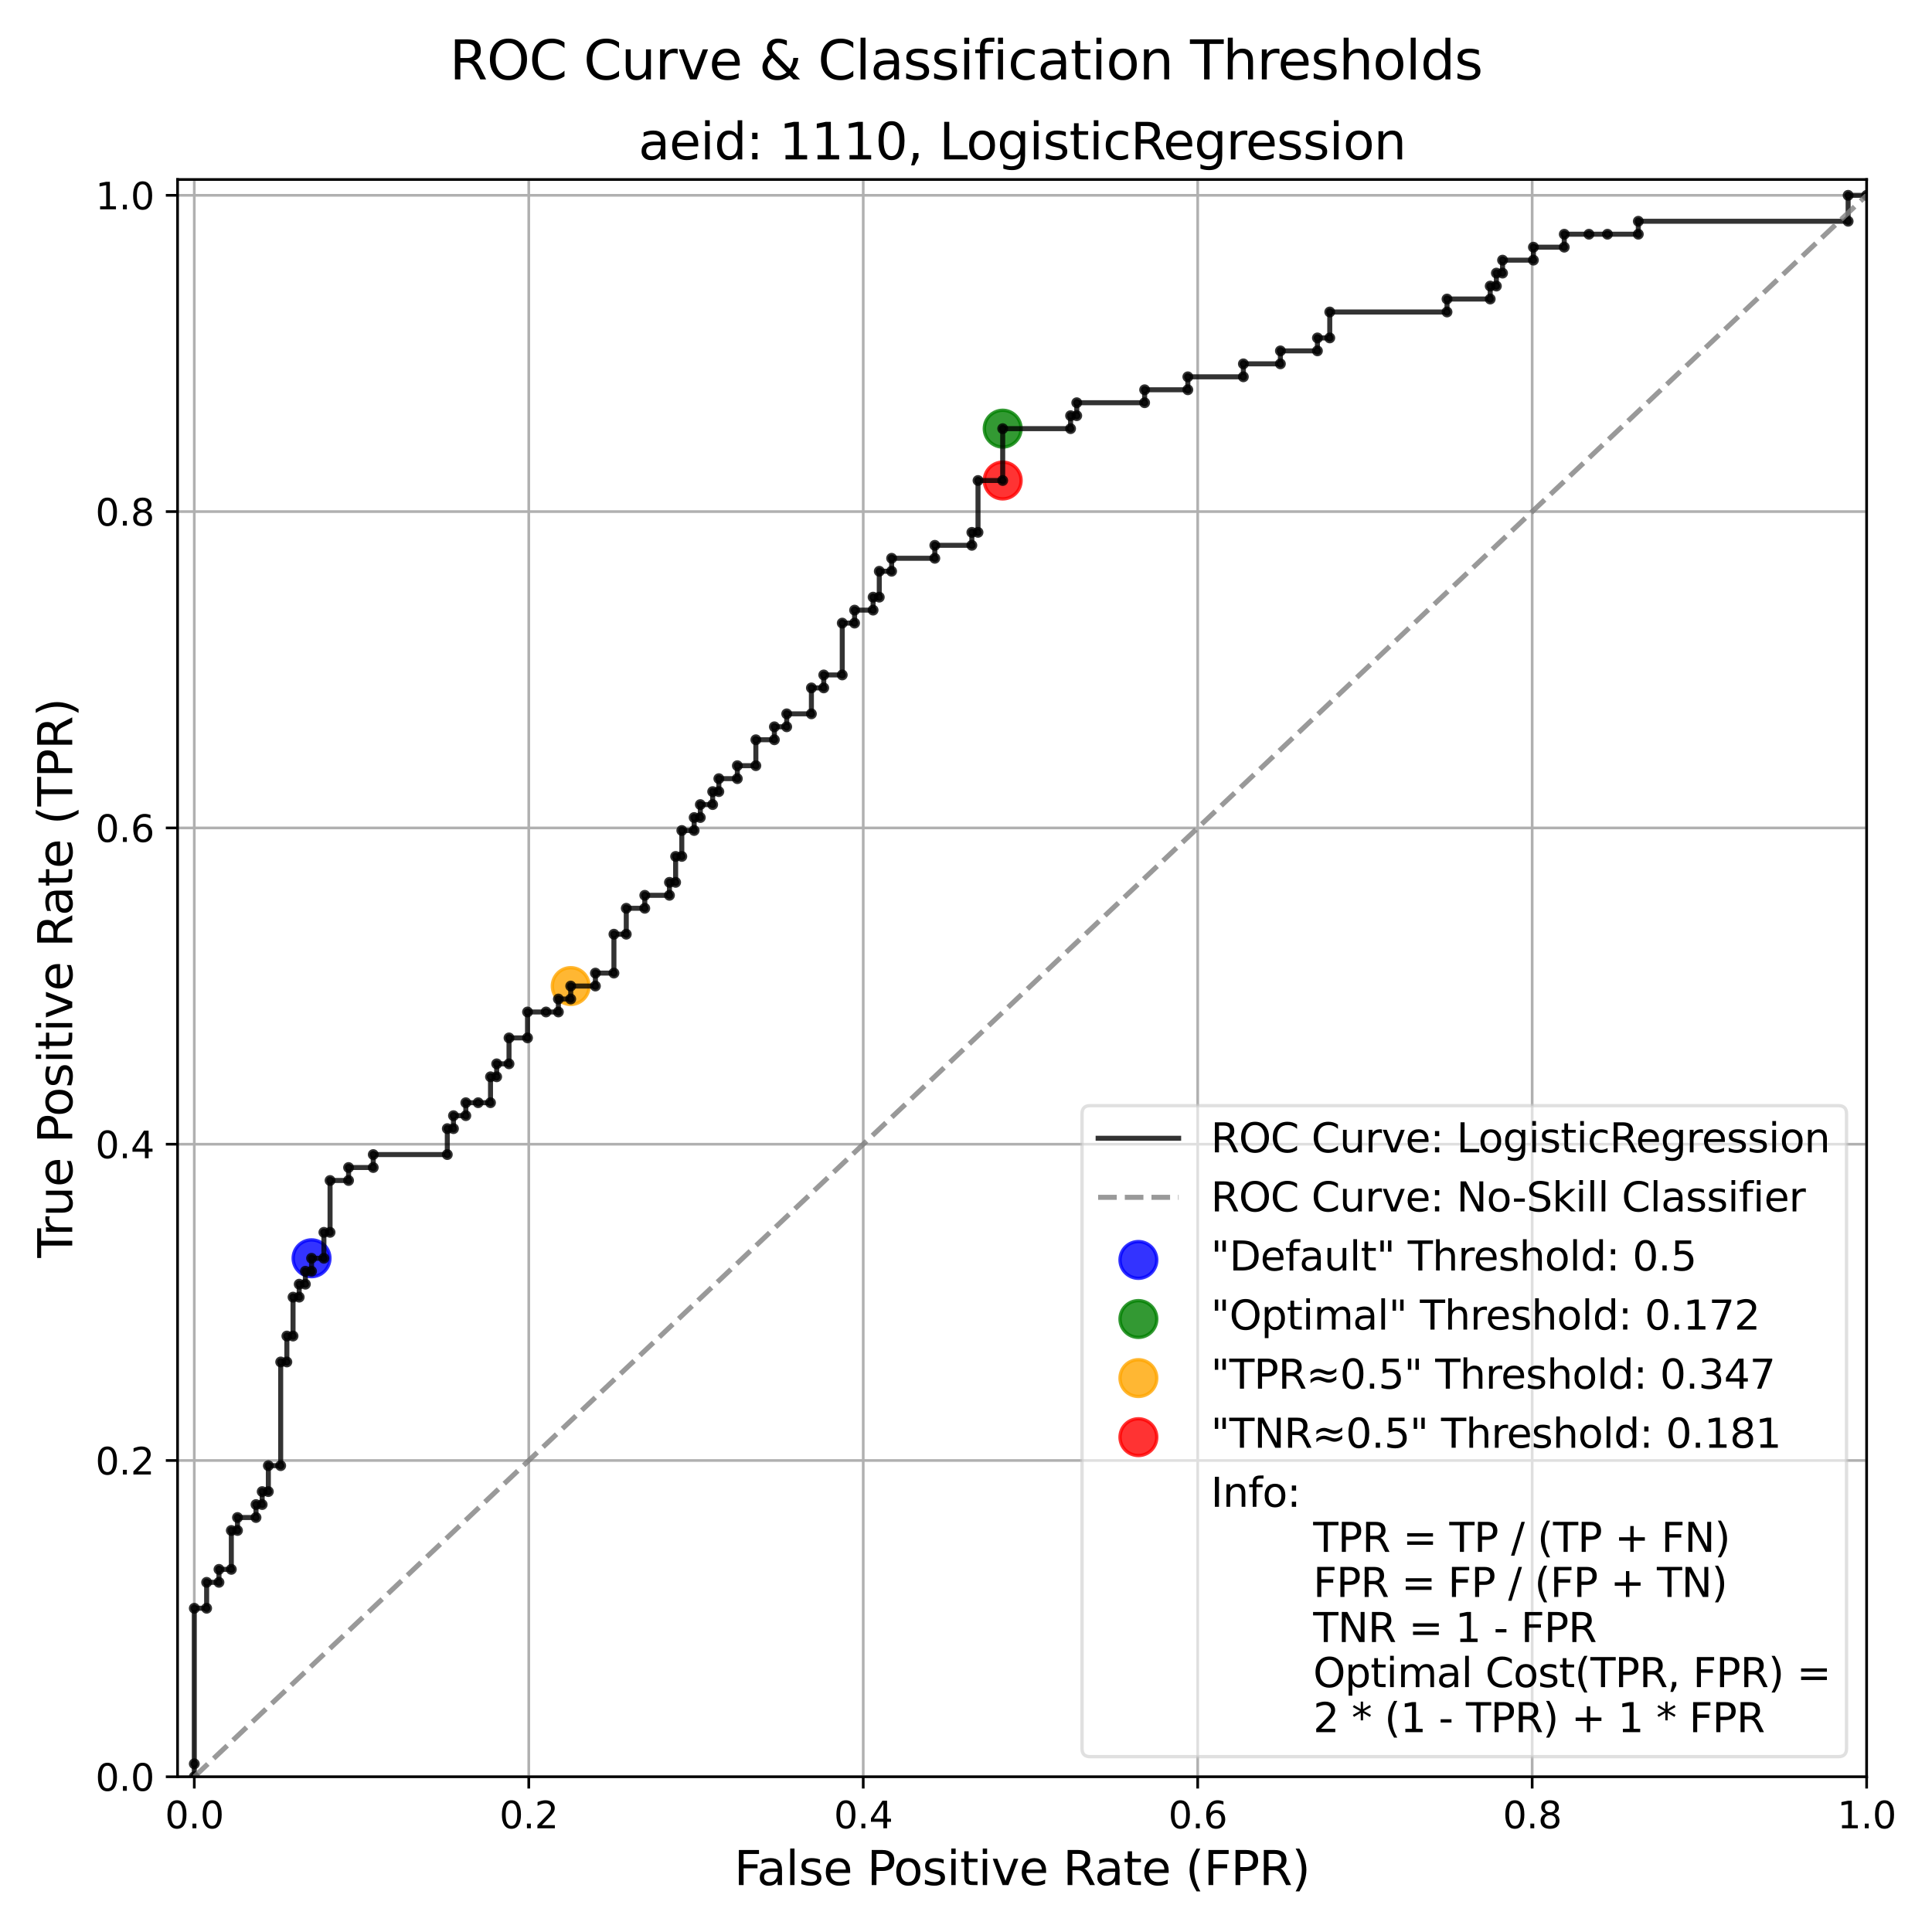 <?xml version="1.0" encoding="utf-8" standalone="no"?>
<!DOCTYPE svg PUBLIC "-//W3C//DTD SVG 1.1//EN"
  "http://www.w3.org/Graphics/SVG/1.1/DTD/svg11.dtd">
<svg xmlns:xlink="http://www.w3.org/1999/xlink" width="576pt" height="576pt" viewBox="0 0 576 576" xmlns="http://www.w3.org/2000/svg" version="1.1">
 <defs>
  <style type="text/css">*{stroke-linejoin: round; stroke-linecap: butt}</style>
 </defs>
 <g id="figure_1">
  <g id="patch_1">
   <path d="M 0 576 
L 576 576 
L 576 0 
L 0 0 
z
" style="fill: #ffffff"/>
  </g>
  <g id="axes_1">
   <g id="patch_2">
    <path d="M 52.94 529.72 
L 556.515 529.72 
L 556.515 53.52 
L 52.94 53.52 
z
" style="fill: #ffffff"/>
   </g>
   <g id="PathCollection_1">
    <defs>
     <path id="m7360a21683" d="M 0 5.477 
C 1.453 5.477 2.846 4.9 3.873 3.873 
C 4.9 2.846 5.477 1.453 5.477 0 
C 5.477 -1.453 4.9 -2.846 3.873 -3.873 
C 2.846 -4.9 1.453 -5.477 0 -5.477 
C -1.453 -5.477 -2.846 -4.9 -3.873 -3.873 
C -4.9 -2.846 -5.477 -1.453 -5.477 0 
C -5.477 1.453 -4.9 2.846 -3.873 3.873 
C -2.846 4.9 -1.453 5.477 0 5.477 
z
" style="stroke: #0000ff; stroke-opacity: 0.8"/>
    </defs>
    <g clip-path="url(#pf4f4088c2a)">
     <use xlink:href="#m7360a21683" x="92.882" y="375.135" style="fill: #0000ff; fill-opacity: 0.8; stroke: #0000ff; stroke-opacity: 0.8"/>
    </g>
   </g>
   <g id="PathCollection_2">
    <defs>
     <path id="m3fd3b9e095" d="M 0 5.477 
C 1.453 5.477 2.846 4.9 3.873 3.873 
C 4.9 2.846 5.477 1.453 5.477 0 
C 5.477 -1.453 4.9 -2.846 3.873 -3.873 
C 2.846 -4.9 1.453 -5.477 0 -5.477 
C -1.453 -5.477 -2.846 -4.9 -3.873 -3.873 
C -4.9 -2.846 -5.477 -1.453 -5.477 0 
C -5.477 1.453 -4.9 2.846 -3.873 3.873 
C -2.846 4.9 -1.453 5.477 0 5.477 
z
" style="stroke: #008000; stroke-opacity: 0.8"/>
    </defs>
    <g clip-path="url(#pf4f4088c2a)">
     <use xlink:href="#m3fd3b9e095" x="298.941" y="127.798" style="fill: #008000; fill-opacity: 0.8; stroke: #008000; stroke-opacity: 0.8"/>
    </g>
   </g>
   <g id="PathCollection_3">
    <defs>
     <path id="m37c18570c8" d="M 0 5.477 
C 1.453 5.477 2.846 4.9 3.873 3.873 
C 4.9 2.846 5.477 1.453 5.477 0 
C 5.477 -1.453 4.9 -2.846 3.873 -3.873 
C 2.846 -4.9 1.453 -5.477 0 -5.477 
C -1.453 -5.477 -2.846 -4.9 -3.873 -3.873 
C -4.9 -2.846 -5.477 -1.453 -5.477 0 
C -5.477 1.453 -4.9 2.846 -3.873 3.873 
C -2.846 4.9 -1.453 5.477 0 5.477 
z
" style="stroke: #ffa500; stroke-opacity: 0.8"/>
    </defs>
    <g clip-path="url(#pf4f4088c2a)">
     <use xlink:href="#m37c18570c8" x="170.154" y="293.977" style="fill: #ffa500; fill-opacity: 0.8; stroke: #ffa500; stroke-opacity: 0.8"/>
    </g>
   </g>
   <g id="PathCollection_4">
    <defs>
     <path id="m3a63812921" d="M 0 5.477 
C 1.453 5.477 2.846 4.9 3.873 3.873 
C 4.9 2.846 5.477 1.453 5.477 0 
C 5.477 -1.453 4.9 -2.846 3.873 -3.873 
C 2.846 -4.9 1.453 -5.477 0 -5.477 
C -1.453 -5.477 -2.846 -4.9 -3.873 -3.873 
C -4.9 -2.846 -5.477 -1.453 -5.477 0 
C -5.477 1.453 -4.9 2.846 -3.873 3.873 
C -2.846 4.9 -1.453 5.477 0 5.477 
z
" style="stroke: #ff0000; stroke-opacity: 0.8"/>
    </defs>
    <g clip-path="url(#pf4f4088c2a)">
     <use xlink:href="#m3a63812921" x="298.941" y="143.257" style="fill: #ff0000; fill-opacity: 0.8; stroke: #ff0000; stroke-opacity: 0.8"/>
    </g>
   </g>
   <g id="matplotlib.axis_1">
    <g id="xtick_1">
     <g id="line2d_1">
      <path d="M 57.926 529.72 
L 57.926 53.52 
" clip-path="url(#pf4f4088c2a)" style="fill: none; stroke: #b0b0b0; stroke-width: 0.8; stroke-linecap: square"/>
     </g>
     <g id="line2d_2">
      <defs>
       <path id="m0f2cac3487" d="M 0 0 
L 0 3.5 
" style="stroke: #000000; stroke-width: 0.8"/>
      </defs>
      <g>
       <use xlink:href="#m0f2cac3487" x="57.926" y="529.72" style="stroke: #000000; stroke-width: 0.8"/>
      </g>
     </g>
     <g id="text_1">
      <!-- 0.0 -->
      <g transform="translate(49.179 545.078) scale(0.11 -0.11)">
       <defs>
        <path id="DejaVuSans-30" d="M 2034 4250 
Q 1547 4250 1301 3770 
Q 1056 3291 1056 2328 
Q 1056 1369 1301 889 
Q 1547 409 2034 409 
Q 2525 409 2770 889 
Q 3016 1369 3016 2328 
Q 3016 3291 2770 3770 
Q 2525 4250 2034 4250 
z
M 2034 4750 
Q 2819 4750 3233 4129 
Q 3647 3509 3647 2328 
Q 3647 1150 3233 529 
Q 2819 -91 2034 -91 
Q 1250 -91 836 529 
Q 422 1150 422 2328 
Q 422 3509 836 4129 
Q 1250 4750 2034 4750 
z
" transform="scale(0.016)"/>
        <path id="DejaVuSans-2e" d="M 684 794 
L 1344 794 
L 1344 0 
L 684 0 
L 684 794 
z
" transform="scale(0.016)"/>
       </defs>
       <use xlink:href="#DejaVuSans-30"/>
       <use xlink:href="#DejaVuSans-2e" x="63.623"/>
       <use xlink:href="#DejaVuSans-30" x="95.41"/>
      </g>
     </g>
    </g>
    <g id="xtick_2">
     <g id="line2d_3">
      <path d="M 157.644 529.72 
L 157.644 53.52 
" clip-path="url(#pf4f4088c2a)" style="fill: none; stroke: #b0b0b0; stroke-width: 0.8; stroke-linecap: square"/>
     </g>
     <g id="line2d_4">
      <g>
       <use xlink:href="#m0f2cac3487" x="157.644" y="529.72" style="stroke: #000000; stroke-width: 0.8"/>
      </g>
     </g>
     <g id="text_2">
      <!-- 0.2 -->
      <g transform="translate(148.897 545.078) scale(0.11 -0.11)">
       <defs>
        <path id="DejaVuSans-32" d="M 1228 531 
L 3431 531 
L 3431 0 
L 469 0 
L 469 531 
Q 828 903 1448 1529 
Q 2069 2156 2228 2338 
Q 2531 2678 2651 2914 
Q 2772 3150 2772 3378 
Q 2772 3750 2511 3984 
Q 2250 4219 1831 4219 
Q 1534 4219 1204 4116 
Q 875 4013 500 3803 
L 500 4441 
Q 881 4594 1212 4672 
Q 1544 4750 1819 4750 
Q 2544 4750 2975 4387 
Q 3406 4025 3406 3419 
Q 3406 3131 3298 2873 
Q 3191 2616 2906 2266 
Q 2828 2175 2409 1742 
Q 1991 1309 1228 531 
z
" transform="scale(0.016)"/>
       </defs>
       <use xlink:href="#DejaVuSans-30"/>
       <use xlink:href="#DejaVuSans-2e" x="63.623"/>
       <use xlink:href="#DejaVuSans-32" x="95.41"/>
      </g>
     </g>
    </g>
    <g id="xtick_3">
     <g id="line2d_5">
      <path d="M 257.362 529.72 
L 257.362 53.52 
" clip-path="url(#pf4f4088c2a)" style="fill: none; stroke: #b0b0b0; stroke-width: 0.8; stroke-linecap: square"/>
     </g>
     <g id="line2d_6">
      <g>
       <use xlink:href="#m0f2cac3487" x="257.362" y="529.72" style="stroke: #000000; stroke-width: 0.8"/>
      </g>
     </g>
     <g id="text_3">
      <!-- 0.4 -->
      <g transform="translate(248.615 545.078) scale(0.11 -0.11)">
       <defs>
        <path id="DejaVuSans-34" d="M 2419 4116 
L 825 1625 
L 2419 1625 
L 2419 4116 
z
M 2253 4666 
L 3047 4666 
L 3047 1625 
L 3713 1625 
L 3713 1100 
L 3047 1100 
L 3047 0 
L 2419 0 
L 2419 1100 
L 313 1100 
L 313 1709 
L 2253 4666 
z
" transform="scale(0.016)"/>
       </defs>
       <use xlink:href="#DejaVuSans-30"/>
       <use xlink:href="#DejaVuSans-2e" x="63.623"/>
       <use xlink:href="#DejaVuSans-34" x="95.41"/>
      </g>
     </g>
    </g>
    <g id="xtick_4">
     <g id="line2d_7">
      <path d="M 357.079 529.72 
L 357.079 53.52 
" clip-path="url(#pf4f4088c2a)" style="fill: none; stroke: #b0b0b0; stroke-width: 0.8; stroke-linecap: square"/>
     </g>
     <g id="line2d_8">
      <g>
       <use xlink:href="#m0f2cac3487" x="357.079" y="529.72" style="stroke: #000000; stroke-width: 0.8"/>
      </g>
     </g>
     <g id="text_4">
      <!-- 0.6 -->
      <g transform="translate(348.333 545.078) scale(0.11 -0.11)">
       <defs>
        <path id="DejaVuSans-36" d="M 2113 2584 
Q 1688 2584 1439 2293 
Q 1191 2003 1191 1497 
Q 1191 994 1439 701 
Q 1688 409 2113 409 
Q 2538 409 2786 701 
Q 3034 994 3034 1497 
Q 3034 2003 2786 2293 
Q 2538 2584 2113 2584 
z
M 3366 4563 
L 3366 3988 
Q 3128 4100 2886 4159 
Q 2644 4219 2406 4219 
Q 1781 4219 1451 3797 
Q 1122 3375 1075 2522 
Q 1259 2794 1537 2939 
Q 1816 3084 2150 3084 
Q 2853 3084 3261 2657 
Q 3669 2231 3669 1497 
Q 3669 778 3244 343 
Q 2819 -91 2113 -91 
Q 1303 -91 875 529 
Q 447 1150 447 2328 
Q 447 3434 972 4092 
Q 1497 4750 2381 4750 
Q 2619 4750 2861 4703 
Q 3103 4656 3366 4563 
z
" transform="scale(0.016)"/>
       </defs>
       <use xlink:href="#DejaVuSans-30"/>
       <use xlink:href="#DejaVuSans-2e" x="63.623"/>
       <use xlink:href="#DejaVuSans-36" x="95.41"/>
      </g>
     </g>
    </g>
    <g id="xtick_5">
     <g id="line2d_9">
      <path d="M 456.797 529.72 
L 456.797 53.52 
" clip-path="url(#pf4f4088c2a)" style="fill: none; stroke: #b0b0b0; stroke-width: 0.8; stroke-linecap: square"/>
     </g>
     <g id="line2d_10">
      <g>
       <use xlink:href="#m0f2cac3487" x="456.797" y="529.72" style="stroke: #000000; stroke-width: 0.8"/>
      </g>
     </g>
     <g id="text_5">
      <!-- 0.8 -->
      <g transform="translate(448.05 545.078) scale(0.11 -0.11)">
       <defs>
        <path id="DejaVuSans-38" d="M 2034 2216 
Q 1584 2216 1326 1975 
Q 1069 1734 1069 1313 
Q 1069 891 1326 650 
Q 1584 409 2034 409 
Q 2484 409 2743 651 
Q 3003 894 3003 1313 
Q 3003 1734 2745 1975 
Q 2488 2216 2034 2216 
z
M 1403 2484 
Q 997 2584 770 2862 
Q 544 3141 544 3541 
Q 544 4100 942 4425 
Q 1341 4750 2034 4750 
Q 2731 4750 3128 4425 
Q 3525 4100 3525 3541 
Q 3525 3141 3298 2862 
Q 3072 2584 2669 2484 
Q 3125 2378 3379 2068 
Q 3634 1759 3634 1313 
Q 3634 634 3220 271 
Q 2806 -91 2034 -91 
Q 1263 -91 848 271 
Q 434 634 434 1313 
Q 434 1759 690 2068 
Q 947 2378 1403 2484 
z
M 1172 3481 
Q 1172 3119 1398 2916 
Q 1625 2713 2034 2713 
Q 2441 2713 2670 2916 
Q 2900 3119 2900 3481 
Q 2900 3844 2670 4047 
Q 2441 4250 2034 4250 
Q 1625 4250 1398 4047 
Q 1172 3844 1172 3481 
z
" transform="scale(0.016)"/>
       </defs>
       <use xlink:href="#DejaVuSans-30"/>
       <use xlink:href="#DejaVuSans-2e" x="63.623"/>
       <use xlink:href="#DejaVuSans-38" x="95.41"/>
      </g>
     </g>
    </g>
    <g id="xtick_6">
     <g id="line2d_11">
      <path d="M 556.515 529.72 
L 556.515 53.52 
" clip-path="url(#pf4f4088c2a)" style="fill: none; stroke: #b0b0b0; stroke-width: 0.8; stroke-linecap: square"/>
     </g>
     <g id="line2d_12">
      <g>
       <use xlink:href="#m0f2cac3487" x="556.515" y="529.72" style="stroke: #000000; stroke-width: 0.8"/>
      </g>
     </g>
     <g id="text_6">
      <!-- 1.0 -->
      <g transform="translate(547.768 545.078) scale(0.11 -0.11)">
       <defs>
        <path id="DejaVuSans-31" d="M 794 531 
L 1825 531 
L 1825 4091 
L 703 3866 
L 703 4441 
L 1819 4666 
L 2450 4666 
L 2450 531 
L 3481 531 
L 3481 0 
L 794 0 
L 794 531 
z
" transform="scale(0.016)"/>
       </defs>
       <use xlink:href="#DejaVuSans-31"/>
       <use xlink:href="#DejaVuSans-2e" x="63.623"/>
       <use xlink:href="#DejaVuSans-30" x="95.41"/>
      </g>
     </g>
    </g>
    <g id="text_7">
     <!-- False Positive Rate (FPR) -->
     <g transform="translate(218.877 562.004) scale(0.14 -0.14)">
      <defs>
       <path id="DejaVuSans-46" d="M 628 4666 
L 3309 4666 
L 3309 4134 
L 1259 4134 
L 1259 2759 
L 3109 2759 
L 3109 2228 
L 1259 2228 
L 1259 0 
L 628 0 
L 628 4666 
z
" transform="scale(0.016)"/>
       <path id="DejaVuSans-61" d="M 2194 1759 
Q 1497 1759 1228 1600 
Q 959 1441 959 1056 
Q 959 750 1161 570 
Q 1363 391 1709 391 
Q 2188 391 2477 730 
Q 2766 1069 2766 1631 
L 2766 1759 
L 2194 1759 
z
M 3341 1997 
L 3341 0 
L 2766 0 
L 2766 531 
Q 2569 213 2275 61 
Q 1981 -91 1556 -91 
Q 1019 -91 701 211 
Q 384 513 384 1019 
Q 384 1609 779 1909 
Q 1175 2209 1959 2209 
L 2766 2209 
L 2766 2266 
Q 2766 2663 2505 2880 
Q 2244 3097 1772 3097 
Q 1472 3097 1187 3025 
Q 903 2953 641 2809 
L 641 3341 
Q 956 3463 1253 3523 
Q 1550 3584 1831 3584 
Q 2591 3584 2966 3190 
Q 3341 2797 3341 1997 
z
" transform="scale(0.016)"/>
       <path id="DejaVuSans-6c" d="M 603 4863 
L 1178 4863 
L 1178 0 
L 603 0 
L 603 4863 
z
" transform="scale(0.016)"/>
       <path id="DejaVuSans-73" d="M 2834 3397 
L 2834 2853 
Q 2591 2978 2328 3040 
Q 2066 3103 1784 3103 
Q 1356 3103 1142 2972 
Q 928 2841 928 2578 
Q 928 2378 1081 2264 
Q 1234 2150 1697 2047 
L 1894 2003 
Q 2506 1872 2764 1633 
Q 3022 1394 3022 966 
Q 3022 478 2636 193 
Q 2250 -91 1575 -91 
Q 1294 -91 989 -36 
Q 684 19 347 128 
L 347 722 
Q 666 556 975 473 
Q 1284 391 1588 391 
Q 1994 391 2212 530 
Q 2431 669 2431 922 
Q 2431 1156 2273 1281 
Q 2116 1406 1581 1522 
L 1381 1569 
Q 847 1681 609 1914 
Q 372 2147 372 2553 
Q 372 3047 722 3315 
Q 1072 3584 1716 3584 
Q 2034 3584 2315 3537 
Q 2597 3491 2834 3397 
z
" transform="scale(0.016)"/>
       <path id="DejaVuSans-65" d="M 3597 1894 
L 3597 1613 
L 953 1613 
Q 991 1019 1311 708 
Q 1631 397 2203 397 
Q 2534 397 2845 478 
Q 3156 559 3463 722 
L 3463 178 
Q 3153 47 2828 -22 
Q 2503 -91 2169 -91 
Q 1331 -91 842 396 
Q 353 884 353 1716 
Q 353 2575 817 3079 
Q 1281 3584 2069 3584 
Q 2775 3584 3186 3129 
Q 3597 2675 3597 1894 
z
M 3022 2063 
Q 3016 2534 2758 2815 
Q 2500 3097 2075 3097 
Q 1594 3097 1305 2825 
Q 1016 2553 972 2059 
L 3022 2063 
z
" transform="scale(0.016)"/>
       <path id="DejaVuSans-20" transform="scale(0.016)"/>
       <path id="DejaVuSans-50" d="M 1259 4147 
L 1259 2394 
L 2053 2394 
Q 2494 2394 2734 2622 
Q 2975 2850 2975 3272 
Q 2975 3691 2734 3919 
Q 2494 4147 2053 4147 
L 1259 4147 
z
M 628 4666 
L 2053 4666 
Q 2838 4666 3239 4311 
Q 3641 3956 3641 3272 
Q 3641 2581 3239 2228 
Q 2838 1875 2053 1875 
L 1259 1875 
L 1259 0 
L 628 0 
L 628 4666 
z
" transform="scale(0.016)"/>
       <path id="DejaVuSans-6f" d="M 1959 3097 
Q 1497 3097 1228 2736 
Q 959 2375 959 1747 
Q 959 1119 1226 758 
Q 1494 397 1959 397 
Q 2419 397 2687 759 
Q 2956 1122 2956 1747 
Q 2956 2369 2687 2733 
Q 2419 3097 1959 3097 
z
M 1959 3584 
Q 2709 3584 3137 3096 
Q 3566 2609 3566 1747 
Q 3566 888 3137 398 
Q 2709 -91 1959 -91 
Q 1206 -91 779 398 
Q 353 888 353 1747 
Q 353 2609 779 3096 
Q 1206 3584 1959 3584 
z
" transform="scale(0.016)"/>
       <path id="DejaVuSans-69" d="M 603 3500 
L 1178 3500 
L 1178 0 
L 603 0 
L 603 3500 
z
M 603 4863 
L 1178 4863 
L 1178 4134 
L 603 4134 
L 603 4863 
z
" transform="scale(0.016)"/>
       <path id="DejaVuSans-74" d="M 1172 4494 
L 1172 3500 
L 2356 3500 
L 2356 3053 
L 1172 3053 
L 1172 1153 
Q 1172 725 1289 603 
Q 1406 481 1766 481 
L 2356 481 
L 2356 0 
L 1766 0 
Q 1100 0 847 248 
Q 594 497 594 1153 
L 594 3053 
L 172 3053 
L 172 3500 
L 594 3500 
L 594 4494 
L 1172 4494 
z
" transform="scale(0.016)"/>
       <path id="DejaVuSans-76" d="M 191 3500 
L 800 3500 
L 1894 563 
L 2988 3500 
L 3597 3500 
L 2284 0 
L 1503 0 
L 191 3500 
z
" transform="scale(0.016)"/>
       <path id="DejaVuSans-52" d="M 2841 2188 
Q 3044 2119 3236 1894 
Q 3428 1669 3622 1275 
L 4263 0 
L 3584 0 
L 2988 1197 
Q 2756 1666 2539 1819 
Q 2322 1972 1947 1972 
L 1259 1972 
L 1259 0 
L 628 0 
L 628 4666 
L 2053 4666 
Q 2853 4666 3247 4331 
Q 3641 3997 3641 3322 
Q 3641 2881 3436 2590 
Q 3231 2300 2841 2188 
z
M 1259 4147 
L 1259 2491 
L 2053 2491 
Q 2509 2491 2742 2702 
Q 2975 2913 2975 3322 
Q 2975 3731 2742 3939 
Q 2509 4147 2053 4147 
L 1259 4147 
z
" transform="scale(0.016)"/>
       <path id="DejaVuSans-28" d="M 1984 4856 
Q 1566 4138 1362 3434 
Q 1159 2731 1159 2009 
Q 1159 1288 1364 580 
Q 1569 -128 1984 -844 
L 1484 -844 
Q 1016 -109 783 600 
Q 550 1309 550 2009 
Q 550 2706 781 3412 
Q 1013 4119 1484 4856 
L 1984 4856 
z
" transform="scale(0.016)"/>
       <path id="DejaVuSans-29" d="M 513 4856 
L 1013 4856 
Q 1481 4119 1714 3412 
Q 1947 2706 1947 2009 
Q 1947 1309 1714 600 
Q 1481 -109 1013 -844 
L 513 -844 
Q 928 -128 1133 580 
Q 1338 1288 1338 2009 
Q 1338 2731 1133 3434 
Q 928 4138 513 4856 
z
" transform="scale(0.016)"/>
      </defs>
      <use xlink:href="#DejaVuSans-46"/>
      <use xlink:href="#DejaVuSans-61" x="48.395"/>
      <use xlink:href="#DejaVuSans-6c" x="109.674"/>
      <use xlink:href="#DejaVuSans-73" x="137.457"/>
      <use xlink:href="#DejaVuSans-65" x="189.557"/>
      <use xlink:href="#DejaVuSans-20" x="251.08"/>
      <use xlink:href="#DejaVuSans-50" x="282.867"/>
      <use xlink:href="#DejaVuSans-6f" x="339.545"/>
      <use xlink:href="#DejaVuSans-73" x="400.727"/>
      <use xlink:href="#DejaVuSans-69" x="452.826"/>
      <use xlink:href="#DejaVuSans-74" x="480.609"/>
      <use xlink:href="#DejaVuSans-69" x="519.818"/>
      <use xlink:href="#DejaVuSans-76" x="547.602"/>
      <use xlink:href="#DejaVuSans-65" x="606.781"/>
      <use xlink:href="#DejaVuSans-20" x="668.305"/>
      <use xlink:href="#DejaVuSans-52" x="700.092"/>
      <use xlink:href="#DejaVuSans-61" x="767.324"/>
      <use xlink:href="#DejaVuSans-74" x="828.604"/>
      <use xlink:href="#DejaVuSans-65" x="867.812"/>
      <use xlink:href="#DejaVuSans-20" x="929.336"/>
      <use xlink:href="#DejaVuSans-28" x="961.123"/>
      <use xlink:href="#DejaVuSans-46" x="1000.137"/>
      <use xlink:href="#DejaVuSans-50" x="1057.656"/>
      <use xlink:href="#DejaVuSans-52" x="1117.959"/>
      <use xlink:href="#DejaVuSans-29" x="1187.441"/>
     </g>
    </g>
   </g>
   <g id="matplotlib.axis_2">
    <g id="ytick_1">
     <g id="line2d_13">
      <path d="M 52.94 529.72 
L 556.515 529.72 
" clip-path="url(#pf4f4088c2a)" style="fill: none; stroke: #b0b0b0; stroke-width: 0.8; stroke-linecap: square"/>
     </g>
     <g id="line2d_14">
      <defs>
       <path id="m36c55fce1d" d="M 0 0 
L -3.5 0 
" style="stroke: #000000; stroke-width: 0.8"/>
      </defs>
      <g>
       <use xlink:href="#m36c55fce1d" x="52.94" y="529.72" style="stroke: #000000; stroke-width: 0.8"/>
      </g>
     </g>
     <g id="text_8">
      <!-- 0.0 -->
      <g transform="translate(28.447 533.899) scale(0.11 -0.11)">
       <use xlink:href="#DejaVuSans-30"/>
       <use xlink:href="#DejaVuSans-2e" x="63.623"/>
       <use xlink:href="#DejaVuSans-30" x="95.41"/>
      </g>
     </g>
    </g>
    <g id="ytick_2">
     <g id="line2d_15">
      <path d="M 52.94 435.423 
L 556.515 435.423 
" clip-path="url(#pf4f4088c2a)" style="fill: none; stroke: #b0b0b0; stroke-width: 0.8; stroke-linecap: square"/>
     </g>
     <g id="line2d_16">
      <g>
       <use xlink:href="#m36c55fce1d" x="52.94" y="435.423" style="stroke: #000000; stroke-width: 0.8"/>
      </g>
     </g>
     <g id="text_9">
      <!-- 0.2 -->
      <g transform="translate(28.447 439.602) scale(0.11 -0.11)">
       <use xlink:href="#DejaVuSans-30"/>
       <use xlink:href="#DejaVuSans-2e" x="63.623"/>
       <use xlink:href="#DejaVuSans-32" x="95.41"/>
      </g>
     </g>
    </g>
    <g id="ytick_3">
     <g id="line2d_17">
      <path d="M 52.94 341.126 
L 556.515 341.126 
" clip-path="url(#pf4f4088c2a)" style="fill: none; stroke: #b0b0b0; stroke-width: 0.8; stroke-linecap: square"/>
     </g>
     <g id="line2d_18">
      <g>
       <use xlink:href="#m36c55fce1d" x="52.94" y="341.126" style="stroke: #000000; stroke-width: 0.8"/>
      </g>
     </g>
     <g id="text_10">
      <!-- 0.4 -->
      <g transform="translate(28.447 345.305) scale(0.11 -0.11)">
       <use xlink:href="#DejaVuSans-30"/>
       <use xlink:href="#DejaVuSans-2e" x="63.623"/>
       <use xlink:href="#DejaVuSans-34" x="95.41"/>
      </g>
     </g>
    </g>
    <g id="ytick_4">
     <g id="line2d_19">
      <path d="M 52.94 246.829 
L 556.515 246.829 
" clip-path="url(#pf4f4088c2a)" style="fill: none; stroke: #b0b0b0; stroke-width: 0.8; stroke-linecap: square"/>
     </g>
     <g id="line2d_20">
      <g>
       <use xlink:href="#m36c55fce1d" x="52.94" y="246.829" style="stroke: #000000; stroke-width: 0.8"/>
      </g>
     </g>
     <g id="text_11">
      <!-- 0.6 -->
      <g transform="translate(28.447 251.008) scale(0.11 -0.11)">
       <use xlink:href="#DejaVuSans-30"/>
       <use xlink:href="#DejaVuSans-2e" x="63.623"/>
       <use xlink:href="#DejaVuSans-36" x="95.41"/>
      </g>
     </g>
    </g>
    <g id="ytick_5">
     <g id="line2d_21">
      <path d="M 52.94 152.532 
L 556.515 152.532 
" clip-path="url(#pf4f4088c2a)" style="fill: none; stroke: #b0b0b0; stroke-width: 0.8; stroke-linecap: square"/>
     </g>
     <g id="line2d_22">
      <g>
       <use xlink:href="#m36c55fce1d" x="52.94" y="152.532" style="stroke: #000000; stroke-width: 0.8"/>
      </g>
     </g>
     <g id="text_12">
      <!-- 0.8 -->
      <g transform="translate(28.447 156.711) scale(0.11 -0.11)">
       <use xlink:href="#DejaVuSans-30"/>
       <use xlink:href="#DejaVuSans-2e" x="63.623"/>
       <use xlink:href="#DejaVuSans-38" x="95.41"/>
      </g>
     </g>
    </g>
    <g id="ytick_6">
     <g id="line2d_23">
      <path d="M 52.94 58.235 
L 556.515 58.235 
" clip-path="url(#pf4f4088c2a)" style="fill: none; stroke: #b0b0b0; stroke-width: 0.8; stroke-linecap: square"/>
     </g>
     <g id="line2d_24">
      <g>
       <use xlink:href="#m36c55fce1d" x="52.94" y="58.235" style="stroke: #000000; stroke-width: 0.8"/>
      </g>
     </g>
     <g id="text_13">
      <!-- 1.0 -->
      <g transform="translate(28.447 62.414) scale(0.11 -0.11)">
       <use xlink:href="#DejaVuSans-31"/>
       <use xlink:href="#DejaVuSans-2e" x="63.623"/>
       <use xlink:href="#DejaVuSans-30" x="95.41"/>
      </g>
     </g>
    </g>
    <g id="text_14">
     <!-- True Positive Rate (TPR) -->
     <g transform="translate(21.535 375.009) rotate(-90) scale(0.14 -0.14)">
      <defs>
       <path id="DejaVuSans-54" d="M -19 4666 
L 3928 4666 
L 3928 4134 
L 2272 4134 
L 2272 0 
L 1638 0 
L 1638 4134 
L -19 4134 
L -19 4666 
z
" transform="scale(0.016)"/>
       <path id="DejaVuSans-72" d="M 2631 2963 
Q 2534 3019 2420 3045 
Q 2306 3072 2169 3072 
Q 1681 3072 1420 2755 
Q 1159 2438 1159 1844 
L 1159 0 
L 581 0 
L 581 3500 
L 1159 3500 
L 1159 2956 
Q 1341 3275 1631 3429 
Q 1922 3584 2338 3584 
Q 2397 3584 2469 3576 
Q 2541 3569 2628 3553 
L 2631 2963 
z
" transform="scale(0.016)"/>
       <path id="DejaVuSans-75" d="M 544 1381 
L 544 3500 
L 1119 3500 
L 1119 1403 
Q 1119 906 1312 657 
Q 1506 409 1894 409 
Q 2359 409 2629 706 
Q 2900 1003 2900 1516 
L 2900 3500 
L 3475 3500 
L 3475 0 
L 2900 0 
L 2900 538 
Q 2691 219 2414 64 
Q 2138 -91 1772 -91 
Q 1169 -91 856 284 
Q 544 659 544 1381 
z
M 1991 3584 
L 1991 3584 
z
" transform="scale(0.016)"/>
      </defs>
      <use xlink:href="#DejaVuSans-54"/>
      <use xlink:href="#DejaVuSans-72" x="46.334"/>
      <use xlink:href="#DejaVuSans-75" x="87.447"/>
      <use xlink:href="#DejaVuSans-65" x="150.826"/>
      <use xlink:href="#DejaVuSans-20" x="212.35"/>
      <use xlink:href="#DejaVuSans-50" x="244.137"/>
      <use xlink:href="#DejaVuSans-6f" x="300.814"/>
      <use xlink:href="#DejaVuSans-73" x="361.996"/>
      <use xlink:href="#DejaVuSans-69" x="414.096"/>
      <use xlink:href="#DejaVuSans-74" x="441.879"/>
      <use xlink:href="#DejaVuSans-69" x="481.088"/>
      <use xlink:href="#DejaVuSans-76" x="508.871"/>
      <use xlink:href="#DejaVuSans-65" x="568.051"/>
      <use xlink:href="#DejaVuSans-20" x="629.574"/>
      <use xlink:href="#DejaVuSans-52" x="661.361"/>
      <use xlink:href="#DejaVuSans-61" x="728.594"/>
      <use xlink:href="#DejaVuSans-74" x="789.873"/>
      <use xlink:href="#DejaVuSans-65" x="829.082"/>
      <use xlink:href="#DejaVuSans-20" x="890.605"/>
      <use xlink:href="#DejaVuSans-28" x="922.393"/>
      <use xlink:href="#DejaVuSans-54" x="961.406"/>
      <use xlink:href="#DejaVuSans-50" x="1022.49"/>
      <use xlink:href="#DejaVuSans-52" x="1082.793"/>
      <use xlink:href="#DejaVuSans-29" x="1152.275"/>
     </g>
    </g>
   </g>
   <g id="PathCollection_5">
    <defs>
     <path id="m4b908b8d18" d="M 0 1.118 
C 0.297 1.118 0.581 1 0.791 0.791 
C 1 0.581 1.118 0.297 1.118 0 
C 1.118 -0.297 1 -0.581 0.791 -0.791 
C 0.581 -1 0.297 -1.118 0 -1.118 
C -0.297 -1.118 -0.581 -1 -0.791 -0.791 
C -1 -0.581 -1.118 -0.297 -1.118 0 
C -1.118 0.297 -1 0.581 -0.791 0.791 
C -0.581 1 -0.297 1.118 0 1.118 
z
" style="stroke: #000000; stroke-opacity: 0.8"/>
    </defs>
    <g clip-path="url(#pf4f4088c2a)">
     <use xlink:href="#m4b908b8d18" x="57.926" y="529.72" style="fill-opacity: 0.8; stroke: #000000; stroke-opacity: 0.8"/>
     <use xlink:href="#m4b908b8d18" x="57.926" y="525.855" style="fill-opacity: 0.8; stroke: #000000; stroke-opacity: 0.8"/>
     <use xlink:href="#m4b908b8d18" x="57.926" y="479.48" style="fill-opacity: 0.8; stroke: #000000; stroke-opacity: 0.8"/>
     <use xlink:href="#m4b908b8d18" x="61.606" y="479.48" style="fill-opacity: 0.8; stroke: #000000; stroke-opacity: 0.8"/>
     <use xlink:href="#m4b908b8d18" x="61.606" y="471.751" style="fill-opacity: 0.8; stroke: #000000; stroke-opacity: 0.8"/>
     <use xlink:href="#m4b908b8d18" x="65.285" y="471.751" style="fill-opacity: 0.8; stroke: #000000; stroke-opacity: 0.8"/>
     <use xlink:href="#m4b908b8d18" x="65.285" y="467.886" style="fill-opacity: 0.8; stroke: #000000; stroke-opacity: 0.8"/>
     <use xlink:href="#m4b908b8d18" x="68.965" y="467.886" style="fill-opacity: 0.8; stroke: #000000; stroke-opacity: 0.8"/>
     <use xlink:href="#m4b908b8d18" x="68.965" y="456.292" style="fill-opacity: 0.8; stroke: #000000; stroke-opacity: 0.8"/>
     <use xlink:href="#m4b908b8d18" x="70.805" y="456.292" style="fill-opacity: 0.8; stroke: #000000; stroke-opacity: 0.8"/>
     <use xlink:href="#m4b908b8d18" x="70.805" y="452.427" style="fill-opacity: 0.8; stroke: #000000; stroke-opacity: 0.8"/>
     <use xlink:href="#m4b908b8d18" x="76.324" y="452.427" style="fill-opacity: 0.8; stroke: #000000; stroke-opacity: 0.8"/>
     <use xlink:href="#m4b908b8d18" x="76.324" y="448.563" style="fill-opacity: 0.8; stroke: #000000; stroke-opacity: 0.8"/>
     <use xlink:href="#m4b908b8d18" x="78.164" y="448.563" style="fill-opacity: 0.8; stroke: #000000; stroke-opacity: 0.8"/>
     <use xlink:href="#m4b908b8d18" x="78.164" y="444.698" style="fill-opacity: 0.8; stroke: #000000; stroke-opacity: 0.8"/>
     <use xlink:href="#m4b908b8d18" x="80.004" y="444.698" style="fill-opacity: 0.8; stroke: #000000; stroke-opacity: 0.8"/>
     <use xlink:href="#m4b908b8d18" x="80.004" y="436.969" style="fill-opacity: 0.8; stroke: #000000; stroke-opacity: 0.8"/>
     <use xlink:href="#m4b908b8d18" x="83.683" y="436.969" style="fill-opacity: 0.8; stroke: #000000; stroke-opacity: 0.8"/>
     <use xlink:href="#m4b908b8d18" x="83.683" y="406.052" style="fill-opacity: 0.8; stroke: #000000; stroke-opacity: 0.8"/>
     <use xlink:href="#m4b908b8d18" x="85.523" y="406.052" style="fill-opacity: 0.8; stroke: #000000; stroke-opacity: 0.8"/>
     <use xlink:href="#m4b908b8d18" x="85.523" y="398.322" style="fill-opacity: 0.8; stroke: #000000; stroke-opacity: 0.8"/>
     <use xlink:href="#m4b908b8d18" x="87.363" y="398.322" style="fill-opacity: 0.8; stroke: #000000; stroke-opacity: 0.8"/>
     <use xlink:href="#m4b908b8d18" x="87.363" y="386.729" style="fill-opacity: 0.8; stroke: #000000; stroke-opacity: 0.8"/>
     <use xlink:href="#m4b908b8d18" x="89.203" y="386.729" style="fill-opacity: 0.8; stroke: #000000; stroke-opacity: 0.8"/>
     <use xlink:href="#m4b908b8d18" x="89.203" y="382.864" style="fill-opacity: 0.8; stroke: #000000; stroke-opacity: 0.8"/>
     <use xlink:href="#m4b908b8d18" x="91.043" y="382.864" style="fill-opacity: 0.8; stroke: #000000; stroke-opacity: 0.8"/>
     <use xlink:href="#m4b908b8d18" x="91.043" y="378.999" style="fill-opacity: 0.8; stroke: #000000; stroke-opacity: 0.8"/>
     <use xlink:href="#m4b908b8d18" x="92.882" y="378.999" style="fill-opacity: 0.8; stroke: #000000; stroke-opacity: 0.8"/>
     <use xlink:href="#m4b908b8d18" x="92.882" y="375.135" style="fill-opacity: 0.8; stroke: #000000; stroke-opacity: 0.8"/>
     <use xlink:href="#m4b908b8d18" x="96.562" y="375.135" style="fill-opacity: 0.8; stroke: #000000; stroke-opacity: 0.8"/>
     <use xlink:href="#m4b908b8d18" x="96.562" y="367.405" style="fill-opacity: 0.8; stroke: #000000; stroke-opacity: 0.8"/>
     <use xlink:href="#m4b908b8d18" x="98.402" y="367.405" style="fill-opacity: 0.8; stroke: #000000; stroke-opacity: 0.8"/>
     <use xlink:href="#m4b908b8d18" x="98.402" y="351.947" style="fill-opacity: 0.8; stroke: #000000; stroke-opacity: 0.8"/>
     <use xlink:href="#m4b908b8d18" x="103.921" y="351.947" style="fill-opacity: 0.8; stroke: #000000; stroke-opacity: 0.8"/>
     <use xlink:href="#m4b908b8d18" x="103.921" y="348.082" style="fill-opacity: 0.8; stroke: #000000; stroke-opacity: 0.8"/>
     <use xlink:href="#m4b908b8d18" x="111.28" y="348.082" style="fill-opacity: 0.8; stroke: #000000; stroke-opacity: 0.8"/>
     <use xlink:href="#m4b908b8d18" x="111.28" y="344.218" style="fill-opacity: 0.8; stroke: #000000; stroke-opacity: 0.8"/>
     <use xlink:href="#m4b908b8d18" x="133.358" y="344.218" style="fill-opacity: 0.8; stroke: #000000; stroke-opacity: 0.8"/>
     <use xlink:href="#m4b908b8d18" x="133.358" y="336.488" style="fill-opacity: 0.8; stroke: #000000; stroke-opacity: 0.8"/>
     <use xlink:href="#m4b908b8d18" x="135.198" y="336.488" style="fill-opacity: 0.8; stroke: #000000; stroke-opacity: 0.8"/>
     <use xlink:href="#m4b908b8d18" x="135.198" y="332.624" style="fill-opacity: 0.8; stroke: #000000; stroke-opacity: 0.8"/>
     <use xlink:href="#m4b908b8d18" x="138.878" y="332.624" style="fill-opacity: 0.8; stroke: #000000; stroke-opacity: 0.8"/>
     <use xlink:href="#m4b908b8d18" x="138.878" y="328.759" style="fill-opacity: 0.8; stroke: #000000; stroke-opacity: 0.8"/>
     <use xlink:href="#m4b908b8d18" x="142.557" y="328.759" style="fill-opacity: 0.8; stroke: #000000; stroke-opacity: 0.8"/>
     <use xlink:href="#m4b908b8d18" x="146.237" y="328.759" style="fill-opacity: 0.8; stroke: #000000; stroke-opacity: 0.8"/>
     <use xlink:href="#m4b908b8d18" x="146.237" y="321.03" style="fill-opacity: 0.8; stroke: #000000; stroke-opacity: 0.8"/>
     <use xlink:href="#m4b908b8d18" x="148.077" y="321.03" style="fill-opacity: 0.8; stroke: #000000; stroke-opacity: 0.8"/>
     <use xlink:href="#m4b908b8d18" x="148.077" y="317.165" style="fill-opacity: 0.8; stroke: #000000; stroke-opacity: 0.8"/>
     <use xlink:href="#m4b908b8d18" x="151.756" y="317.165" style="fill-opacity: 0.8; stroke: #000000; stroke-opacity: 0.8"/>
     <use xlink:href="#m4b908b8d18" x="151.756" y="309.436" style="fill-opacity: 0.8; stroke: #000000; stroke-opacity: 0.8"/>
     <use xlink:href="#m4b908b8d18" x="157.276" y="309.436" style="fill-opacity: 0.8; stroke: #000000; stroke-opacity: 0.8"/>
     <use xlink:href="#m4b908b8d18" x="157.276" y="301.707" style="fill-opacity: 0.8; stroke: #000000; stroke-opacity: 0.8"/>
     <use xlink:href="#m4b908b8d18" x="162.795" y="301.707" style="fill-opacity: 0.8; stroke: #000000; stroke-opacity: 0.8"/>
     <use xlink:href="#m4b908b8d18" x="166.475" y="301.707" style="fill-opacity: 0.8; stroke: #000000; stroke-opacity: 0.8"/>
     <use xlink:href="#m4b908b8d18" x="166.475" y="297.842" style="fill-opacity: 0.8; stroke: #000000; stroke-opacity: 0.8"/>
     <use xlink:href="#m4b908b8d18" x="170.154" y="297.842" style="fill-opacity: 0.8; stroke: #000000; stroke-opacity: 0.8"/>
     <use xlink:href="#m4b908b8d18" x="170.154" y="293.977" style="fill-opacity: 0.8; stroke: #000000; stroke-opacity: 0.8"/>
     <use xlink:href="#m4b908b8d18" x="177.514" y="293.977" style="fill-opacity: 0.8; stroke: #000000; stroke-opacity: 0.8"/>
     <use xlink:href="#m4b908b8d18" x="177.514" y="290.113" style="fill-opacity: 0.8; stroke: #000000; stroke-opacity: 0.8"/>
     <use xlink:href="#m4b908b8d18" x="183.033" y="290.113" style="fill-opacity: 0.8; stroke: #000000; stroke-opacity: 0.8"/>
     <use xlink:href="#m4b908b8d18" x="183.033" y="278.519" style="fill-opacity: 0.8; stroke: #000000; stroke-opacity: 0.8"/>
     <use xlink:href="#m4b908b8d18" x="186.713" y="278.519" style="fill-opacity: 0.8; stroke: #000000; stroke-opacity: 0.8"/>
     <use xlink:href="#m4b908b8d18" x="186.713" y="270.79" style="fill-opacity: 0.8; stroke: #000000; stroke-opacity: 0.8"/>
     <use xlink:href="#m4b908b8d18" x="192.232" y="270.79" style="fill-opacity: 0.8; stroke: #000000; stroke-opacity: 0.8"/>
     <use xlink:href="#m4b908b8d18" x="192.232" y="266.925" style="fill-opacity: 0.8; stroke: #000000; stroke-opacity: 0.8"/>
     <use xlink:href="#m4b908b8d18" x="199.591" y="266.925" style="fill-opacity: 0.8; stroke: #000000; stroke-opacity: 0.8"/>
     <use xlink:href="#m4b908b8d18" x="199.591" y="263.06" style="fill-opacity: 0.8; stroke: #000000; stroke-opacity: 0.8"/>
     <use xlink:href="#m4b908b8d18" x="201.431" y="263.06" style="fill-opacity: 0.8; stroke: #000000; stroke-opacity: 0.8"/>
     <use xlink:href="#m4b908b8d18" x="201.431" y="255.331" style="fill-opacity: 0.8; stroke: #000000; stroke-opacity: 0.8"/>
     <use xlink:href="#m4b908b8d18" x="203.271" y="255.331" style="fill-opacity: 0.8; stroke: #000000; stroke-opacity: 0.8"/>
     <use xlink:href="#m4b908b8d18" x="203.271" y="247.602" style="fill-opacity: 0.8; stroke: #000000; stroke-opacity: 0.8"/>
     <use xlink:href="#m4b908b8d18" x="206.951" y="247.602" style="fill-opacity: 0.8; stroke: #000000; stroke-opacity: 0.8"/>
     <use xlink:href="#m4b908b8d18" x="206.951" y="243.737" style="fill-opacity: 0.8; stroke: #000000; stroke-opacity: 0.8"/>
     <use xlink:href="#m4b908b8d18" x="208.79" y="243.737" style="fill-opacity: 0.8; stroke: #000000; stroke-opacity: 0.8"/>
     <use xlink:href="#m4b908b8d18" x="208.79" y="239.873" style="fill-opacity: 0.8; stroke: #000000; stroke-opacity: 0.8"/>
     <use xlink:href="#m4b908b8d18" x="212.47" y="239.873" style="fill-opacity: 0.8; stroke: #000000; stroke-opacity: 0.8"/>
     <use xlink:href="#m4b908b8d18" x="212.47" y="236.008" style="fill-opacity: 0.8; stroke: #000000; stroke-opacity: 0.8"/>
     <use xlink:href="#m4b908b8d18" x="214.31" y="236.008" style="fill-opacity: 0.8; stroke: #000000; stroke-opacity: 0.8"/>
     <use xlink:href="#m4b908b8d18" x="214.31" y="232.143" style="fill-opacity: 0.8; stroke: #000000; stroke-opacity: 0.8"/>
     <use xlink:href="#m4b908b8d18" x="219.829" y="232.143" style="fill-opacity: 0.8; stroke: #000000; stroke-opacity: 0.8"/>
     <use xlink:href="#m4b908b8d18" x="219.829" y="228.279" style="fill-opacity: 0.8; stroke: #000000; stroke-opacity: 0.8"/>
     <use xlink:href="#m4b908b8d18" x="225.349" y="228.279" style="fill-opacity: 0.8; stroke: #000000; stroke-opacity: 0.8"/>
     <use xlink:href="#m4b908b8d18" x="225.349" y="220.549" style="fill-opacity: 0.8; stroke: #000000; stroke-opacity: 0.8"/>
     <use xlink:href="#m4b908b8d18" x="230.868" y="220.549" style="fill-opacity: 0.8; stroke: #000000; stroke-opacity: 0.8"/>
     <use xlink:href="#m4b908b8d18" x="230.868" y="216.685" style="fill-opacity: 0.8; stroke: #000000; stroke-opacity: 0.8"/>
     <use xlink:href="#m4b908b8d18" x="234.548" y="216.685" style="fill-opacity: 0.8; stroke: #000000; stroke-opacity: 0.8"/>
     <use xlink:href="#m4b908b8d18" x="234.548" y="212.82" style="fill-opacity: 0.8; stroke: #000000; stroke-opacity: 0.8"/>
     <use xlink:href="#m4b908b8d18" x="241.907" y="212.82" style="fill-opacity: 0.8; stroke: #000000; stroke-opacity: 0.8"/>
     <use xlink:href="#m4b908b8d18" x="241.907" y="205.091" style="fill-opacity: 0.8; stroke: #000000; stroke-opacity: 0.8"/>
     <use xlink:href="#m4b908b8d18" x="245.587" y="205.091" style="fill-opacity: 0.8; stroke: #000000; stroke-opacity: 0.8"/>
     <use xlink:href="#m4b908b8d18" x="245.587" y="201.226" style="fill-opacity: 0.8; stroke: #000000; stroke-opacity: 0.8"/>
     <use xlink:href="#m4b908b8d18" x="251.106" y="201.226" style="fill-opacity: 0.8; stroke: #000000; stroke-opacity: 0.8"/>
     <use xlink:href="#m4b908b8d18" x="251.106" y="185.768" style="fill-opacity: 0.8; stroke: #000000; stroke-opacity: 0.8"/>
     <use xlink:href="#m4b908b8d18" x="254.786" y="185.768" style="fill-opacity: 0.8; stroke: #000000; stroke-opacity: 0.8"/>
     <use xlink:href="#m4b908b8d18" x="254.786" y="181.903" style="fill-opacity: 0.8; stroke: #000000; stroke-opacity: 0.8"/>
     <use xlink:href="#m4b908b8d18" x="260.305" y="181.903" style="fill-opacity: 0.8; stroke: #000000; stroke-opacity: 0.8"/>
     <use xlink:href="#m4b908b8d18" x="260.305" y="178.038" style="fill-opacity: 0.8; stroke: #000000; stroke-opacity: 0.8"/>
     <use xlink:href="#m4b908b8d18" x="262.145" y="178.038" style="fill-opacity: 0.8; stroke: #000000; stroke-opacity: 0.8"/>
     <use xlink:href="#m4b908b8d18" x="262.145" y="170.309" style="fill-opacity: 0.8; stroke: #000000; stroke-opacity: 0.8"/>
     <use xlink:href="#m4b908b8d18" x="265.825" y="170.309" style="fill-opacity: 0.8; stroke: #000000; stroke-opacity: 0.8"/>
     <use xlink:href="#m4b908b8d18" x="265.825" y="166.445" style="fill-opacity: 0.8; stroke: #000000; stroke-opacity: 0.8"/>
     <use xlink:href="#m4b908b8d18" x="278.703" y="166.445" style="fill-opacity: 0.8; stroke: #000000; stroke-opacity: 0.8"/>
     <use xlink:href="#m4b908b8d18" x="278.703" y="162.58" style="fill-opacity: 0.8; stroke: #000000; stroke-opacity: 0.8"/>
     <use xlink:href="#m4b908b8d18" x="289.742" y="162.58" style="fill-opacity: 0.8; stroke: #000000; stroke-opacity: 0.8"/>
     <use xlink:href="#m4b908b8d18" x="289.742" y="158.715" style="fill-opacity: 0.8; stroke: #000000; stroke-opacity: 0.8"/>
     <use xlink:href="#m4b908b8d18" x="291.582" y="158.715" style="fill-opacity: 0.8; stroke: #000000; stroke-opacity: 0.8"/>
     <use xlink:href="#m4b908b8d18" x="291.582" y="143.257" style="fill-opacity: 0.8; stroke: #000000; stroke-opacity: 0.8"/>
     <use xlink:href="#m4b908b8d18" x="298.941" y="143.257" style="fill-opacity: 0.8; stroke: #000000; stroke-opacity: 0.8"/>
     <use xlink:href="#m4b908b8d18" x="298.941" y="127.798" style="fill-opacity: 0.8; stroke: #000000; stroke-opacity: 0.8"/>
     <use xlink:href="#m4b908b8d18" x="319.179" y="127.798" style="fill-opacity: 0.8; stroke: #000000; stroke-opacity: 0.8"/>
     <use xlink:href="#m4b908b8d18" x="319.179" y="123.934" style="fill-opacity: 0.8; stroke: #000000; stroke-opacity: 0.8"/>
     <use xlink:href="#m4b908b8d18" x="321.019" y="123.934" style="fill-opacity: 0.8; stroke: #000000; stroke-opacity: 0.8"/>
     <use xlink:href="#m4b908b8d18" x="321.019" y="120.069" style="fill-opacity: 0.8; stroke: #000000; stroke-opacity: 0.8"/>
     <use xlink:href="#m4b908b8d18" x="341.257" y="120.069" style="fill-opacity: 0.8; stroke: #000000; stroke-opacity: 0.8"/>
     <use xlink:href="#m4b908b8d18" x="341.257" y="116.204" style="fill-opacity: 0.8; stroke: #000000; stroke-opacity: 0.8"/>
     <use xlink:href="#m4b908b8d18" x="354.136" y="116.204" style="fill-opacity: 0.8; stroke: #000000; stroke-opacity: 0.8"/>
     <use xlink:href="#m4b908b8d18" x="354.136" y="112.34" style="fill-opacity: 0.8; stroke: #000000; stroke-opacity: 0.8"/>
     <use xlink:href="#m4b908b8d18" x="370.694" y="112.34" style="fill-opacity: 0.8; stroke: #000000; stroke-opacity: 0.8"/>
     <use xlink:href="#m4b908b8d18" x="370.694" y="108.475" style="fill-opacity: 0.8; stroke: #000000; stroke-opacity: 0.8"/>
     <use xlink:href="#m4b908b8d18" x="381.733" y="108.475" style="fill-opacity: 0.8; stroke: #000000; stroke-opacity: 0.8"/>
     <use xlink:href="#m4b908b8d18" x="381.733" y="104.61" style="fill-opacity: 0.8; stroke: #000000; stroke-opacity: 0.8"/>
     <use xlink:href="#m4b908b8d18" x="392.772" y="104.61" style="fill-opacity: 0.8; stroke: #000000; stroke-opacity: 0.8"/>
     <use xlink:href="#m4b908b8d18" x="392.772" y="100.746" style="fill-opacity: 0.8; stroke: #000000; stroke-opacity: 0.8"/>
     <use xlink:href="#m4b908b8d18" x="396.451" y="100.746" style="fill-opacity: 0.8; stroke: #000000; stroke-opacity: 0.8"/>
     <use xlink:href="#m4b908b8d18" x="396.451" y="93.017" style="fill-opacity: 0.8; stroke: #000000; stroke-opacity: 0.8"/>
     <use xlink:href="#m4b908b8d18" x="431.408" y="93.017" style="fill-opacity: 0.8; stroke: #000000; stroke-opacity: 0.8"/>
     <use xlink:href="#m4b908b8d18" x="431.408" y="89.152" style="fill-opacity: 0.8; stroke: #000000; stroke-opacity: 0.8"/>
     <use xlink:href="#m4b908b8d18" x="444.286" y="89.152" style="fill-opacity: 0.8; stroke: #000000; stroke-opacity: 0.8"/>
     <use xlink:href="#m4b908b8d18" x="444.286" y="85.287" style="fill-opacity: 0.8; stroke: #000000; stroke-opacity: 0.8"/>
     <use xlink:href="#m4b908b8d18" x="446.126" y="85.287" style="fill-opacity: 0.8; stroke: #000000; stroke-opacity: 0.8"/>
     <use xlink:href="#m4b908b8d18" x="446.126" y="81.423" style="fill-opacity: 0.8; stroke: #000000; stroke-opacity: 0.8"/>
     <use xlink:href="#m4b908b8d18" x="447.966" y="81.423" style="fill-opacity: 0.8; stroke: #000000; stroke-opacity: 0.8"/>
     <use xlink:href="#m4b908b8d18" x="447.966" y="77.558" style="fill-opacity: 0.8; stroke: #000000; stroke-opacity: 0.8"/>
     <use xlink:href="#m4b908b8d18" x="457.165" y="77.558" style="fill-opacity: 0.8; stroke: #000000; stroke-opacity: 0.8"/>
     <use xlink:href="#m4b908b8d18" x="457.165" y="73.693" style="fill-opacity: 0.8; stroke: #000000; stroke-opacity: 0.8"/>
     <use xlink:href="#m4b908b8d18" x="466.364" y="73.693" style="fill-opacity: 0.8; stroke: #000000; stroke-opacity: 0.8"/>
     <use xlink:href="#m4b908b8d18" x="466.364" y="69.829" style="fill-opacity: 0.8; stroke: #000000; stroke-opacity: 0.8"/>
     <use xlink:href="#m4b908b8d18" x="473.723" y="69.829" style="fill-opacity: 0.8; stroke: #000000; stroke-opacity: 0.8"/>
     <use xlink:href="#m4b908b8d18" x="479.243" y="69.829" style="fill-opacity: 0.8; stroke: #000000; stroke-opacity: 0.8"/>
     <use xlink:href="#m4b908b8d18" x="488.442" y="69.829" style="fill-opacity: 0.8; stroke: #000000; stroke-opacity: 0.8"/>
     <use xlink:href="#m4b908b8d18" x="488.442" y="65.964" style="fill-opacity: 0.8; stroke: #000000; stroke-opacity: 0.8"/>
     <use xlink:href="#m4b908b8d18" x="550.996" y="65.964" style="fill-opacity: 0.8; stroke: #000000; stroke-opacity: 0.8"/>
     <use xlink:href="#m4b908b8d18" x="550.996" y="58.235" style="fill-opacity: 0.8; stroke: #000000; stroke-opacity: 0.8"/>
     <use xlink:href="#m4b908b8d18" x="556.515" y="58.235" style="fill-opacity: 0.8; stroke: #000000; stroke-opacity: 0.8"/>
    </g>
   </g>
   <g id="line2d_25">
    <path d="M 57.926 529.72 
L 57.926 479.48 
L 61.606 479.48 
L 61.606 471.751 
L 65.285 471.751 
L 65.285 467.886 
L 68.965 467.886 
L 68.965 456.292 
L 70.805 456.292 
L 70.805 452.427 
L 76.324 452.427 
L 76.324 448.563 
L 78.164 448.563 
L 78.164 444.698 
L 80.004 444.698 
L 80.004 436.969 
L 83.683 436.969 
L 83.683 406.052 
L 85.523 406.052 
L 85.523 398.322 
L 87.363 398.322 
L 87.363 386.729 
L 89.203 386.729 
L 89.203 382.864 
L 91.043 382.864 
L 91.043 378.999 
L 92.882 378.999 
L 92.882 375.135 
L 96.562 375.135 
L 96.562 367.405 
L 98.402 367.405 
L 98.402 351.947 
L 103.921 351.947 
L 103.921 348.082 
L 111.28 348.082 
L 111.28 344.218 
L 133.358 344.218 
L 133.358 336.488 
L 135.198 336.488 
L 135.198 332.624 
L 138.878 332.624 
L 138.878 328.759 
L 146.237 328.759 
L 146.237 321.03 
L 148.077 321.03 
L 148.077 317.165 
L 151.756 317.165 
L 151.756 309.436 
L 157.276 309.436 
L 157.276 301.707 
L 166.475 301.707 
L 166.475 297.842 
L 170.154 297.842 
L 170.154 293.977 
L 177.514 293.977 
L 177.514 290.113 
L 183.033 290.113 
L 183.033 278.519 
L 186.713 278.519 
L 186.713 270.79 
L 192.232 270.79 
L 192.232 266.925 
L 199.591 266.925 
L 199.591 263.06 
L 201.431 263.06 
L 201.431 255.331 
L 203.271 255.331 
L 203.271 247.602 
L 206.951 247.602 
L 206.951 243.737 
L 208.79 243.737 
L 208.79 239.873 
L 212.47 239.873 
L 212.47 236.008 
L 214.31 236.008 
L 214.31 232.143 
L 219.829 232.143 
L 219.829 228.279 
L 225.349 228.279 
L 225.349 220.549 
L 230.868 220.549 
L 230.868 216.685 
L 234.548 216.685 
L 234.548 212.82 
L 241.907 212.82 
L 241.907 205.091 
L 245.587 205.091 
L 245.587 201.226 
L 251.106 201.226 
L 251.106 185.768 
L 254.786 185.768 
L 254.786 181.903 
L 260.305 181.903 
L 260.305 178.038 
L 262.145 178.038 
L 262.145 170.309 
L 265.825 170.309 
L 265.825 166.445 
L 278.703 166.445 
L 278.703 162.58 
L 289.742 162.58 
L 289.742 158.715 
L 291.582 158.715 
L 291.582 143.257 
L 298.941 143.257 
L 298.941 127.798 
L 319.179 127.798 
L 319.179 123.934 
L 321.019 123.934 
L 321.019 120.069 
L 341.257 120.069 
L 341.257 116.204 
L 354.136 116.204 
L 354.136 112.34 
L 370.694 112.34 
L 370.694 108.475 
L 381.733 108.475 
L 381.733 104.61 
L 392.772 104.61 
L 392.772 100.746 
L 396.451 100.746 
L 396.451 93.017 
L 431.408 93.017 
L 431.408 89.152 
L 444.286 89.152 
L 444.286 85.287 
L 446.126 85.287 
L 446.126 81.423 
L 447.966 81.423 
L 447.966 77.558 
L 457.165 77.558 
L 457.165 73.693 
L 466.364 73.693 
L 466.364 69.829 
L 488.442 69.829 
L 488.442 65.964 
L 550.996 65.964 
L 550.996 58.235 
L 556.515 58.235 
L 556.515 58.235 
" clip-path="url(#pf4f4088c2a)" style="fill: none; stroke: #000000; stroke-opacity: 0.8; stroke-width: 1.5; stroke-linecap: square"/>
   </g>
   <g id="line2d_26">
    <path d="M 57.926 529.72 
L 556.515 58.235 
" clip-path="url(#pf4f4088c2a)" style="fill: none; stroke-dasharray: 5.55,2.4; stroke-dashoffset: 0; stroke: #808080; stroke-opacity: 0.8; stroke-width: 1.5"/>
   </g>
   <g id="line2d_27"/>
   <g id="patch_3">
    <path d="M 52.94 529.72 
L 52.94 53.52 
" style="fill: none; stroke: #000000; stroke-width: 0.8; stroke-linejoin: miter; stroke-linecap: square"/>
   </g>
   <g id="patch_4">
    <path d="M 556.515 529.72 
L 556.515 53.52 
" style="fill: none; stroke: #000000; stroke-width: 0.8; stroke-linejoin: miter; stroke-linecap: square"/>
   </g>
   <g id="patch_5">
    <path d="M 52.94 529.72 
L 556.515 529.72 
" style="fill: none; stroke: #000000; stroke-width: 0.8; stroke-linejoin: miter; stroke-linecap: square"/>
   </g>
   <g id="patch_6">
    <path d="M 52.94 53.52 
L 556.515 53.52 
" style="fill: none; stroke: #000000; stroke-width: 0.8; stroke-linejoin: miter; stroke-linecap: square"/>
   </g>
   <g id="text_15">
    <!-- aeid: 1110, LogisticRegression -->
    <g transform="translate(190.351 47.52) scale(0.15 -0.15)">
     <defs>
      <path id="DejaVuSans-64" d="M 2906 2969 
L 2906 4863 
L 3481 4863 
L 3481 0 
L 2906 0 
L 2906 525 
Q 2725 213 2448 61 
Q 2172 -91 1784 -91 
Q 1150 -91 751 415 
Q 353 922 353 1747 
Q 353 2572 751 3078 
Q 1150 3584 1784 3584 
Q 2172 3584 2448 3432 
Q 2725 3281 2906 2969 
z
M 947 1747 
Q 947 1113 1208 752 
Q 1469 391 1925 391 
Q 2381 391 2643 752 
Q 2906 1113 2906 1747 
Q 2906 2381 2643 2742 
Q 2381 3103 1925 3103 
Q 1469 3103 1208 2742 
Q 947 2381 947 1747 
z
" transform="scale(0.016)"/>
      <path id="DejaVuSans-3a" d="M 750 794 
L 1409 794 
L 1409 0 
L 750 0 
L 750 794 
z
M 750 3309 
L 1409 3309 
L 1409 2516 
L 750 2516 
L 750 3309 
z
" transform="scale(0.016)"/>
      <path id="DejaVuSans-2c" d="M 750 794 
L 1409 794 
L 1409 256 
L 897 -744 
L 494 -744 
L 750 256 
L 750 794 
z
" transform="scale(0.016)"/>
      <path id="DejaVuSans-4c" d="M 628 4666 
L 1259 4666 
L 1259 531 
L 3531 531 
L 3531 0 
L 628 0 
L 628 4666 
z
" transform="scale(0.016)"/>
      <path id="DejaVuSans-67" d="M 2906 1791 
Q 2906 2416 2648 2759 
Q 2391 3103 1925 3103 
Q 1463 3103 1205 2759 
Q 947 2416 947 1791 
Q 947 1169 1205 825 
Q 1463 481 1925 481 
Q 2391 481 2648 825 
Q 2906 1169 2906 1791 
z
M 3481 434 
Q 3481 -459 3084 -895 
Q 2688 -1331 1869 -1331 
Q 1566 -1331 1297 -1286 
Q 1028 -1241 775 -1147 
L 775 -588 
Q 1028 -725 1275 -790 
Q 1522 -856 1778 -856 
Q 2344 -856 2625 -561 
Q 2906 -266 2906 331 
L 2906 616 
Q 2728 306 2450 153 
Q 2172 0 1784 0 
Q 1141 0 747 490 
Q 353 981 353 1791 
Q 353 2603 747 3093 
Q 1141 3584 1784 3584 
Q 2172 3584 2450 3431 
Q 2728 3278 2906 2969 
L 2906 3500 
L 3481 3500 
L 3481 434 
z
" transform="scale(0.016)"/>
      <path id="DejaVuSans-63" d="M 3122 3366 
L 3122 2828 
Q 2878 2963 2633 3030 
Q 2388 3097 2138 3097 
Q 1578 3097 1268 2742 
Q 959 2388 959 1747 
Q 959 1106 1268 751 
Q 1578 397 2138 397 
Q 2388 397 2633 464 
Q 2878 531 3122 666 
L 3122 134 
Q 2881 22 2623 -34 
Q 2366 -91 2075 -91 
Q 1284 -91 818 406 
Q 353 903 353 1747 
Q 353 2603 823 3093 
Q 1294 3584 2113 3584 
Q 2378 3584 2631 3529 
Q 2884 3475 3122 3366 
z
" transform="scale(0.016)"/>
      <path id="DejaVuSans-6e" d="M 3513 2113 
L 3513 0 
L 2938 0 
L 2938 2094 
Q 2938 2591 2744 2837 
Q 2550 3084 2163 3084 
Q 1697 3084 1428 2787 
Q 1159 2491 1159 1978 
L 1159 0 
L 581 0 
L 581 3500 
L 1159 3500 
L 1159 2956 
Q 1366 3272 1645 3428 
Q 1925 3584 2291 3584 
Q 2894 3584 3203 3211 
Q 3513 2838 3513 2113 
z
" transform="scale(0.016)"/>
     </defs>
     <use xlink:href="#DejaVuSans-61"/>
     <use xlink:href="#DejaVuSans-65" x="61.279"/>
     <use xlink:href="#DejaVuSans-69" x="122.803"/>
     <use xlink:href="#DejaVuSans-64" x="150.586"/>
     <use xlink:href="#DejaVuSans-3a" x="214.062"/>
     <use xlink:href="#DejaVuSans-20" x="247.754"/>
     <use xlink:href="#DejaVuSans-31" x="279.541"/>
     <use xlink:href="#DejaVuSans-31" x="343.164"/>
     <use xlink:href="#DejaVuSans-31" x="406.787"/>
     <use xlink:href="#DejaVuSans-30" x="470.41"/>
     <use xlink:href="#DejaVuSans-2c" x="534.033"/>
     <use xlink:href="#DejaVuSans-20" x="565.82"/>
     <use xlink:href="#DejaVuSans-4c" x="597.607"/>
     <use xlink:href="#DejaVuSans-6f" x="651.57"/>
     <use xlink:href="#DejaVuSans-67" x="712.752"/>
     <use xlink:href="#DejaVuSans-69" x="776.229"/>
     <use xlink:href="#DejaVuSans-73" x="804.012"/>
     <use xlink:href="#DejaVuSans-74" x="856.111"/>
     <use xlink:href="#DejaVuSans-69" x="895.32"/>
     <use xlink:href="#DejaVuSans-63" x="923.104"/>
     <use xlink:href="#DejaVuSans-52" x="978.084"/>
     <use xlink:href="#DejaVuSans-65" x="1043.066"/>
     <use xlink:href="#DejaVuSans-67" x="1104.59"/>
     <use xlink:href="#DejaVuSans-72" x="1168.066"/>
     <use xlink:href="#DejaVuSans-65" x="1206.93"/>
     <use xlink:href="#DejaVuSans-73" x="1268.453"/>
     <use xlink:href="#DejaVuSans-73" x="1320.553"/>
     <use xlink:href="#DejaVuSans-69" x="1372.652"/>
     <use xlink:href="#DejaVuSans-6f" x="1400.436"/>
     <use xlink:href="#DejaVuSans-6e" x="1461.617"/>
    </g>
   </g>
   <g id="legend_1">
    <g id="patch_7">
     <path d="M 324.996 523.72 
L 548.115 523.72 
Q 550.515 523.72 550.515 521.32 
L 550.515 332.037 
Q 550.515 329.637 548.115 329.637 
L 324.996 329.637 
Q 322.596 329.637 322.596 332.037 
L 322.596 521.32 
Q 322.596 523.72 324.996 523.72 
z
" style="fill: #ffffff; opacity: 0.6; stroke: #cccccc; stroke-linejoin: miter"/>
    </g>
    <g id="line2d_28">
     <path d="M 327.396 339.355 
L 339.396 339.355 
L 351.396 339.355 
" style="fill: none; stroke: #000000; stroke-opacity: 0.8; stroke-width: 1.5; stroke-linecap: square"/>
    </g>
    <g id="text_16">
     <!-- ROC Curve: LogisticRegression -->
     <g transform="translate(360.996 343.555) scale(0.12 -0.12)">
      <defs>
       <path id="DejaVuSans-4f" d="M 2522 4238 
Q 1834 4238 1429 3725 
Q 1025 3213 1025 2328 
Q 1025 1447 1429 934 
Q 1834 422 2522 422 
Q 3209 422 3611 934 
Q 4013 1447 4013 2328 
Q 4013 3213 3611 3725 
Q 3209 4238 2522 4238 
z
M 2522 4750 
Q 3503 4750 4090 4092 
Q 4678 3434 4678 2328 
Q 4678 1225 4090 567 
Q 3503 -91 2522 -91 
Q 1538 -91 948 565 
Q 359 1222 359 2328 
Q 359 3434 948 4092 
Q 1538 4750 2522 4750 
z
" transform="scale(0.016)"/>
       <path id="DejaVuSans-43" d="M 4122 4306 
L 4122 3641 
Q 3803 3938 3442 4084 
Q 3081 4231 2675 4231 
Q 1875 4231 1450 3742 
Q 1025 3253 1025 2328 
Q 1025 1406 1450 917 
Q 1875 428 2675 428 
Q 3081 428 3442 575 
Q 3803 722 4122 1019 
L 4122 359 
Q 3791 134 3420 21 
Q 3050 -91 2638 -91 
Q 1578 -91 968 557 
Q 359 1206 359 2328 
Q 359 3453 968 4101 
Q 1578 4750 2638 4750 
Q 3056 4750 3426 4639 
Q 3797 4528 4122 4306 
z
" transform="scale(0.016)"/>
      </defs>
      <use xlink:href="#DejaVuSans-52"/>
      <use xlink:href="#DejaVuSans-4f" x="69.482"/>
      <use xlink:href="#DejaVuSans-43" x="148.193"/>
      <use xlink:href="#DejaVuSans-20" x="218.018"/>
      <use xlink:href="#DejaVuSans-43" x="249.805"/>
      <use xlink:href="#DejaVuSans-75" x="319.629"/>
      <use xlink:href="#DejaVuSans-72" x="383.008"/>
      <use xlink:href="#DejaVuSans-76" x="424.121"/>
      <use xlink:href="#DejaVuSans-65" x="483.301"/>
      <use xlink:href="#DejaVuSans-3a" x="544.824"/>
      <use xlink:href="#DejaVuSans-20" x="578.516"/>
      <use xlink:href="#DejaVuSans-4c" x="610.303"/>
      <use xlink:href="#DejaVuSans-6f" x="664.266"/>
      <use xlink:href="#DejaVuSans-67" x="725.447"/>
      <use xlink:href="#DejaVuSans-69" x="788.924"/>
      <use xlink:href="#DejaVuSans-73" x="816.707"/>
      <use xlink:href="#DejaVuSans-74" x="868.807"/>
      <use xlink:href="#DejaVuSans-69" x="908.016"/>
      <use xlink:href="#DejaVuSans-63" x="935.799"/>
      <use xlink:href="#DejaVuSans-52" x="990.779"/>
      <use xlink:href="#DejaVuSans-65" x="1055.762"/>
      <use xlink:href="#DejaVuSans-67" x="1117.285"/>
      <use xlink:href="#DejaVuSans-72" x="1180.762"/>
      <use xlink:href="#DejaVuSans-65" x="1219.625"/>
      <use xlink:href="#DejaVuSans-73" x="1281.148"/>
      <use xlink:href="#DejaVuSans-73" x="1333.248"/>
      <use xlink:href="#DejaVuSans-69" x="1385.348"/>
      <use xlink:href="#DejaVuSans-6f" x="1413.131"/>
      <use xlink:href="#DejaVuSans-6e" x="1474.312"/>
     </g>
    </g>
    <g id="line2d_29">
     <path d="M 327.396 356.969 
L 339.396 356.969 
L 351.396 356.969 
" style="fill: none; stroke-dasharray: 5.55,2.4; stroke-dashoffset: 0; stroke: #808080; stroke-opacity: 0.8; stroke-width: 1.5"/>
    </g>
    <g id="text_17">
     <!-- ROC Curve: No-Skill Classifier -->
     <g transform="translate(360.996 361.169) scale(0.12 -0.12)">
      <defs>
       <path id="DejaVuSans-4e" d="M 628 4666 
L 1478 4666 
L 3547 763 
L 3547 4666 
L 4159 4666 
L 4159 0 
L 3309 0 
L 1241 3903 
L 1241 0 
L 628 0 
L 628 4666 
z
" transform="scale(0.016)"/>
       <path id="DejaVuSans-2d" d="M 313 2009 
L 1997 2009 
L 1997 1497 
L 313 1497 
L 313 2009 
z
" transform="scale(0.016)"/>
       <path id="DejaVuSans-53" d="M 3425 4513 
L 3425 3897 
Q 3066 4069 2747 4153 
Q 2428 4238 2131 4238 
Q 1616 4238 1336 4038 
Q 1056 3838 1056 3469 
Q 1056 3159 1242 3001 
Q 1428 2844 1947 2747 
L 2328 2669 
Q 3034 2534 3370 2195 
Q 3706 1856 3706 1288 
Q 3706 609 3251 259 
Q 2797 -91 1919 -91 
Q 1588 -91 1214 -16 
Q 841 59 441 206 
L 441 856 
Q 825 641 1194 531 
Q 1563 422 1919 422 
Q 2459 422 2753 634 
Q 3047 847 3047 1241 
Q 3047 1584 2836 1778 
Q 2625 1972 2144 2069 
L 1759 2144 
Q 1053 2284 737 2584 
Q 422 2884 422 3419 
Q 422 4038 858 4394 
Q 1294 4750 2059 4750 
Q 2388 4750 2728 4690 
Q 3069 4631 3425 4513 
z
" transform="scale(0.016)"/>
       <path id="DejaVuSans-6b" d="M 581 4863 
L 1159 4863 
L 1159 1991 
L 2875 3500 
L 3609 3500 
L 1753 1863 
L 3688 0 
L 2938 0 
L 1159 1709 
L 1159 0 
L 581 0 
L 581 4863 
z
" transform="scale(0.016)"/>
       <path id="DejaVuSans-66" d="M 2375 4863 
L 2375 4384 
L 1825 4384 
Q 1516 4384 1395 4259 
Q 1275 4134 1275 3809 
L 1275 3500 
L 2222 3500 
L 2222 3053 
L 1275 3053 
L 1275 0 
L 697 0 
L 697 3053 
L 147 3053 
L 147 3500 
L 697 3500 
L 697 3744 
Q 697 4328 969 4595 
Q 1241 4863 1831 4863 
L 2375 4863 
z
" transform="scale(0.016)"/>
      </defs>
      <use xlink:href="#DejaVuSans-52"/>
      <use xlink:href="#DejaVuSans-4f" x="69.482"/>
      <use xlink:href="#DejaVuSans-43" x="148.193"/>
      <use xlink:href="#DejaVuSans-20" x="218.018"/>
      <use xlink:href="#DejaVuSans-43" x="249.805"/>
      <use xlink:href="#DejaVuSans-75" x="319.629"/>
      <use xlink:href="#DejaVuSans-72" x="383.008"/>
      <use xlink:href="#DejaVuSans-76" x="424.121"/>
      <use xlink:href="#DejaVuSans-65" x="483.301"/>
      <use xlink:href="#DejaVuSans-3a" x="544.824"/>
      <use xlink:href="#DejaVuSans-20" x="578.516"/>
      <use xlink:href="#DejaVuSans-4e" x="610.303"/>
      <use xlink:href="#DejaVuSans-6f" x="685.107"/>
      <use xlink:href="#DejaVuSans-2d" x="748.164"/>
      <use xlink:href="#DejaVuSans-53" x="784.248"/>
      <use xlink:href="#DejaVuSans-6b" x="847.725"/>
      <use xlink:href="#DejaVuSans-69" x="905.635"/>
      <use xlink:href="#DejaVuSans-6c" x="933.418"/>
      <use xlink:href="#DejaVuSans-6c" x="961.201"/>
      <use xlink:href="#DejaVuSans-20" x="988.984"/>
      <use xlink:href="#DejaVuSans-43" x="1020.771"/>
      <use xlink:href="#DejaVuSans-6c" x="1090.596"/>
      <use xlink:href="#DejaVuSans-61" x="1118.379"/>
      <use xlink:href="#DejaVuSans-73" x="1179.658"/>
      <use xlink:href="#DejaVuSans-73" x="1231.758"/>
      <use xlink:href="#DejaVuSans-69" x="1283.857"/>
      <use xlink:href="#DejaVuSans-66" x="1311.641"/>
      <use xlink:href="#DejaVuSans-69" x="1346.846"/>
      <use xlink:href="#DejaVuSans-65" x="1374.629"/>
      <use xlink:href="#DejaVuSans-72" x="1436.152"/>
     </g>
    </g>
    <g id="PathCollection_6">
     <g>
      <use xlink:href="#m7360a21683" x="339.396" y="375.632" style="fill: #0000ff; fill-opacity: 0.8; stroke: #0000ff; stroke-opacity: 0.8"/>
     </g>
    </g>
    <g id="text_18">
     <!-- "Default" Threshold: 0.5 -->
     <g transform="translate(360.996 378.783) scale(0.12 -0.12)">
      <defs>
       <path id="DejaVuSans-22" d="M 1147 4666 
L 1147 2931 
L 616 2931 
L 616 4666 
L 1147 4666 
z
M 2328 4666 
L 2328 2931 
L 1797 2931 
L 1797 4666 
L 2328 4666 
z
" transform="scale(0.016)"/>
       <path id="DejaVuSans-44" d="M 1259 4147 
L 1259 519 
L 2022 519 
Q 2988 519 3436 956 
Q 3884 1394 3884 2338 
Q 3884 3275 3436 3711 
Q 2988 4147 2022 4147 
L 1259 4147 
z
M 628 4666 
L 1925 4666 
Q 3281 4666 3915 4102 
Q 4550 3538 4550 2338 
Q 4550 1131 3912 565 
Q 3275 0 1925 0 
L 628 0 
L 628 4666 
z
" transform="scale(0.016)"/>
       <path id="DejaVuSans-68" d="M 3513 2113 
L 3513 0 
L 2938 0 
L 2938 2094 
Q 2938 2591 2744 2837 
Q 2550 3084 2163 3084 
Q 1697 3084 1428 2787 
Q 1159 2491 1159 1978 
L 1159 0 
L 581 0 
L 581 4863 
L 1159 4863 
L 1159 2956 
Q 1366 3272 1645 3428 
Q 1925 3584 2291 3584 
Q 2894 3584 3203 3211 
Q 3513 2838 3513 2113 
z
" transform="scale(0.016)"/>
       <path id="DejaVuSans-35" d="M 691 4666 
L 3169 4666 
L 3169 4134 
L 1269 4134 
L 1269 2991 
Q 1406 3038 1543 3061 
Q 1681 3084 1819 3084 
Q 2600 3084 3056 2656 
Q 3513 2228 3513 1497 
Q 3513 744 3044 326 
Q 2575 -91 1722 -91 
Q 1428 -91 1123 -41 
Q 819 9 494 109 
L 494 744 
Q 775 591 1075 516 
Q 1375 441 1709 441 
Q 2250 441 2565 725 
Q 2881 1009 2881 1497 
Q 2881 1984 2565 2268 
Q 2250 2553 1709 2553 
Q 1456 2553 1204 2497 
Q 953 2441 691 2322 
L 691 4666 
z
" transform="scale(0.016)"/>
      </defs>
      <use xlink:href="#DejaVuSans-22"/>
      <use xlink:href="#DejaVuSans-44" x="45.996"/>
      <use xlink:href="#DejaVuSans-65" x="122.998"/>
      <use xlink:href="#DejaVuSans-66" x="184.521"/>
      <use xlink:href="#DejaVuSans-61" x="219.727"/>
      <use xlink:href="#DejaVuSans-75" x="281.006"/>
      <use xlink:href="#DejaVuSans-6c" x="344.385"/>
      <use xlink:href="#DejaVuSans-74" x="372.168"/>
      <use xlink:href="#DejaVuSans-22" x="411.377"/>
      <use xlink:href="#DejaVuSans-20" x="457.373"/>
      <use xlink:href="#DejaVuSans-54" x="489.16"/>
      <use xlink:href="#DejaVuSans-68" x="550.244"/>
      <use xlink:href="#DejaVuSans-72" x="613.623"/>
      <use xlink:href="#DejaVuSans-65" x="652.486"/>
      <use xlink:href="#DejaVuSans-73" x="714.01"/>
      <use xlink:href="#DejaVuSans-68" x="766.109"/>
      <use xlink:href="#DejaVuSans-6f" x="829.488"/>
      <use xlink:href="#DejaVuSans-6c" x="890.67"/>
      <use xlink:href="#DejaVuSans-64" x="918.453"/>
      <use xlink:href="#DejaVuSans-3a" x="981.93"/>
      <use xlink:href="#DejaVuSans-20" x="1015.621"/>
      <use xlink:href="#DejaVuSans-30" x="1047.408"/>
      <use xlink:href="#DejaVuSans-2e" x="1111.031"/>
      <use xlink:href="#DejaVuSans-35" x="1142.818"/>
     </g>
    </g>
    <g id="PathCollection_7">
     <g>
      <use xlink:href="#m3fd3b9e095" x="339.396" y="393.246" style="fill: #008000; fill-opacity: 0.8; stroke: #008000; stroke-opacity: 0.8"/>
     </g>
    </g>
    <g id="text_19">
     <!-- "Optimal" Threshold: 0.172 -->
     <g transform="translate(360.996 396.396) scale(0.12 -0.12)">
      <defs>
       <path id="DejaVuSans-70" d="M 1159 525 
L 1159 -1331 
L 581 -1331 
L 581 3500 
L 1159 3500 
L 1159 2969 
Q 1341 3281 1617 3432 
Q 1894 3584 2278 3584 
Q 2916 3584 3314 3078 
Q 3713 2572 3713 1747 
Q 3713 922 3314 415 
Q 2916 -91 2278 -91 
Q 1894 -91 1617 61 
Q 1341 213 1159 525 
z
M 3116 1747 
Q 3116 2381 2855 2742 
Q 2594 3103 2138 3103 
Q 1681 3103 1420 2742 
Q 1159 2381 1159 1747 
Q 1159 1113 1420 752 
Q 1681 391 2138 391 
Q 2594 391 2855 752 
Q 3116 1113 3116 1747 
z
" transform="scale(0.016)"/>
       <path id="DejaVuSans-6d" d="M 3328 2828 
Q 3544 3216 3844 3400 
Q 4144 3584 4550 3584 
Q 5097 3584 5394 3201 
Q 5691 2819 5691 2113 
L 5691 0 
L 5113 0 
L 5113 2094 
Q 5113 2597 4934 2840 
Q 4756 3084 4391 3084 
Q 3944 3084 3684 2787 
Q 3425 2491 3425 1978 
L 3425 0 
L 2847 0 
L 2847 2094 
Q 2847 2600 2669 2842 
Q 2491 3084 2119 3084 
Q 1678 3084 1418 2786 
Q 1159 2488 1159 1978 
L 1159 0 
L 581 0 
L 581 3500 
L 1159 3500 
L 1159 2956 
Q 1356 3278 1631 3431 
Q 1906 3584 2284 3584 
Q 2666 3584 2933 3390 
Q 3200 3197 3328 2828 
z
" transform="scale(0.016)"/>
       <path id="DejaVuSans-37" d="M 525 4666 
L 3525 4666 
L 3525 4397 
L 1831 0 
L 1172 0 
L 2766 4134 
L 525 4134 
L 525 4666 
z
" transform="scale(0.016)"/>
      </defs>
      <use xlink:href="#DejaVuSans-22"/>
      <use xlink:href="#DejaVuSans-4f" x="45.996"/>
      <use xlink:href="#DejaVuSans-70" x="124.707"/>
      <use xlink:href="#DejaVuSans-74" x="188.184"/>
      <use xlink:href="#DejaVuSans-69" x="227.393"/>
      <use xlink:href="#DejaVuSans-6d" x="255.176"/>
      <use xlink:href="#DejaVuSans-61" x="352.588"/>
      <use xlink:href="#DejaVuSans-6c" x="413.867"/>
      <use xlink:href="#DejaVuSans-22" x="441.65"/>
      <use xlink:href="#DejaVuSans-20" x="487.646"/>
      <use xlink:href="#DejaVuSans-54" x="519.434"/>
      <use xlink:href="#DejaVuSans-68" x="580.518"/>
      <use xlink:href="#DejaVuSans-72" x="643.896"/>
      <use xlink:href="#DejaVuSans-65" x="682.76"/>
      <use xlink:href="#DejaVuSans-73" x="744.283"/>
      <use xlink:href="#DejaVuSans-68" x="796.383"/>
      <use xlink:href="#DejaVuSans-6f" x="859.762"/>
      <use xlink:href="#DejaVuSans-6c" x="920.943"/>
      <use xlink:href="#DejaVuSans-64" x="948.727"/>
      <use xlink:href="#DejaVuSans-3a" x="1012.203"/>
      <use xlink:href="#DejaVuSans-20" x="1045.895"/>
      <use xlink:href="#DejaVuSans-30" x="1077.682"/>
      <use xlink:href="#DejaVuSans-2e" x="1141.305"/>
      <use xlink:href="#DejaVuSans-31" x="1173.092"/>
      <use xlink:href="#DejaVuSans-37" x="1236.715"/>
      <use xlink:href="#DejaVuSans-32" x="1300.338"/>
     </g>
    </g>
    <g id="PathCollection_8">
     <g>
      <use xlink:href="#m37c18570c8" x="339.396" y="410.86" style="fill: #ffa500; fill-opacity: 0.8; stroke: #ffa500; stroke-opacity: 0.8"/>
     </g>
    </g>
    <g id="text_20">
     <!-- "TPR≈0.5" Threshold: 0.347 -->
     <g transform="translate(360.996 414.01) scale(0.12 -0.12)">
      <defs>
       <path id="DejaVuSans-2248" d="M 4684 1947 
L 4684 1388 
Q 4356 1144 4076 1036 
Q 3797 928 3494 928 
Q 3150 928 2694 1113 
Q 2663 1125 2641 1134 
Q 2622 1141 2575 1159 
Q 2091 1350 1797 1350 
Q 1522 1350 1253 1231 
Q 984 1113 678 850 
L 678 1409 
Q 1006 1653 1286 1761 
Q 1566 1869 1869 1869 
Q 2213 1869 2672 1684 
Q 2706 1669 2722 1663 
Q 2741 1656 2788 1638 
Q 3272 1447 3566 1447 
Q 3834 1447 4098 1564 
Q 4363 1681 4684 1947 
z
M 4684 3163 
L 4684 2606 
Q 4356 2359 4076 2251 
Q 3797 2144 3494 2144 
Q 3150 2144 2694 2328 
Q 2663 2341 2641 2350 
Q 2622 2356 2575 2375 
Q 2091 2566 1797 2566 
Q 1522 2566 1253 2447 
Q 984 2328 678 2069 
L 678 2625 
Q 1006 2869 1286 2976 
Q 1566 3084 1869 3084 
Q 2213 3084 2672 2900 
Q 2703 2888 2719 2881 
Q 2741 2872 2788 2853 
Q 3272 2663 3566 2663 
Q 3834 2663 4098 2780 
Q 4363 2897 4684 3163 
z
" transform="scale(0.016)"/>
       <path id="DejaVuSans-33" d="M 2597 2516 
Q 3050 2419 3304 2112 
Q 3559 1806 3559 1356 
Q 3559 666 3084 287 
Q 2609 -91 1734 -91 
Q 1441 -91 1130 -33 
Q 819 25 488 141 
L 488 750 
Q 750 597 1062 519 
Q 1375 441 1716 441 
Q 2309 441 2620 675 
Q 2931 909 2931 1356 
Q 2931 1769 2642 2001 
Q 2353 2234 1838 2234 
L 1294 2234 
L 1294 2753 
L 1863 2753 
Q 2328 2753 2575 2939 
Q 2822 3125 2822 3475 
Q 2822 3834 2567 4026 
Q 2313 4219 1838 4219 
Q 1578 4219 1281 4162 
Q 984 4106 628 3988 
L 628 4550 
Q 988 4650 1302 4700 
Q 1616 4750 1894 4750 
Q 2613 4750 3031 4423 
Q 3450 4097 3450 3541 
Q 3450 3153 3228 2886 
Q 3006 2619 2597 2516 
z
" transform="scale(0.016)"/>
      </defs>
      <use xlink:href="#DejaVuSans-22"/>
      <use xlink:href="#DejaVuSans-54" x="45.996"/>
      <use xlink:href="#DejaVuSans-50" x="107.08"/>
      <use xlink:href="#DejaVuSans-52" x="167.383"/>
      <use xlink:href="#DejaVuSans-2248" x="236.865"/>
      <use xlink:href="#DejaVuSans-30" x="320.654"/>
      <use xlink:href="#DejaVuSans-2e" x="384.277"/>
      <use xlink:href="#DejaVuSans-35" x="416.064"/>
      <use xlink:href="#DejaVuSans-22" x="479.688"/>
      <use xlink:href="#DejaVuSans-20" x="525.684"/>
      <use xlink:href="#DejaVuSans-54" x="557.471"/>
      <use xlink:href="#DejaVuSans-68" x="618.555"/>
      <use xlink:href="#DejaVuSans-72" x="681.934"/>
      <use xlink:href="#DejaVuSans-65" x="720.797"/>
      <use xlink:href="#DejaVuSans-73" x="782.32"/>
      <use xlink:href="#DejaVuSans-68" x="834.42"/>
      <use xlink:href="#DejaVuSans-6f" x="897.799"/>
      <use xlink:href="#DejaVuSans-6c" x="958.98"/>
      <use xlink:href="#DejaVuSans-64" x="986.764"/>
      <use xlink:href="#DejaVuSans-3a" x="1050.24"/>
      <use xlink:href="#DejaVuSans-20" x="1083.932"/>
      <use xlink:href="#DejaVuSans-30" x="1115.719"/>
      <use xlink:href="#DejaVuSans-2e" x="1179.342"/>
      <use xlink:href="#DejaVuSans-33" x="1211.129"/>
      <use xlink:href="#DejaVuSans-34" x="1274.752"/>
      <use xlink:href="#DejaVuSans-37" x="1338.375"/>
     </g>
    </g>
    <g id="PathCollection_9">
     <g>
      <use xlink:href="#m3a63812921" x="339.396" y="428.474" style="fill: #ff0000; fill-opacity: 0.8; stroke: #ff0000; stroke-opacity: 0.8"/>
     </g>
    </g>
    <g id="text_21">
     <!-- "TNR≈0.5" Threshold: 0.181 -->
     <g transform="translate(360.996 431.624) scale(0.12 -0.12)">
      <use xlink:href="#DejaVuSans-22"/>
      <use xlink:href="#DejaVuSans-54" x="45.996"/>
      <use xlink:href="#DejaVuSans-4e" x="107.08"/>
      <use xlink:href="#DejaVuSans-52" x="181.885"/>
      <use xlink:href="#DejaVuSans-2248" x="251.367"/>
      <use xlink:href="#DejaVuSans-30" x="335.156"/>
      <use xlink:href="#DejaVuSans-2e" x="398.779"/>
      <use xlink:href="#DejaVuSans-35" x="430.566"/>
      <use xlink:href="#DejaVuSans-22" x="494.189"/>
      <use xlink:href="#DejaVuSans-20" x="540.186"/>
      <use xlink:href="#DejaVuSans-54" x="571.973"/>
      <use xlink:href="#DejaVuSans-68" x="633.057"/>
      <use xlink:href="#DejaVuSans-72" x="696.436"/>
      <use xlink:href="#DejaVuSans-65" x="735.299"/>
      <use xlink:href="#DejaVuSans-73" x="796.822"/>
      <use xlink:href="#DejaVuSans-68" x="848.922"/>
      <use xlink:href="#DejaVuSans-6f" x="912.301"/>
      <use xlink:href="#DejaVuSans-6c" x="973.482"/>
      <use xlink:href="#DejaVuSans-64" x="1001.266"/>
      <use xlink:href="#DejaVuSans-3a" x="1064.742"/>
      <use xlink:href="#DejaVuSans-20" x="1098.434"/>
      <use xlink:href="#DejaVuSans-30" x="1130.221"/>
      <use xlink:href="#DejaVuSans-2e" x="1193.844"/>
      <use xlink:href="#DejaVuSans-31" x="1225.631"/>
      <use xlink:href="#DejaVuSans-38" x="1289.254"/>
      <use xlink:href="#DejaVuSans-31" x="1352.877"/>
     </g>
    </g>
    <g id="line2d_30"/>
    <g id="text_22">
     <!-- Info: -->
     <g transform="translate(360.996 449.238) scale(0.12 -0.12)">
      <defs>
       <path id="DejaVuSans-49" d="M 628 4666 
L 1259 4666 
L 1259 0 
L 628 0 
L 628 4666 
z
" transform="scale(0.016)"/>
      </defs>
      <use xlink:href="#DejaVuSans-49"/>
      <use xlink:href="#DejaVuSans-6e" x="29.492"/>
      <use xlink:href="#DejaVuSans-66" x="92.871"/>
      <use xlink:href="#DejaVuSans-6f" x="128.076"/>
      <use xlink:href="#DejaVuSans-3a" x="189.258"/>
     </g>
     <!--         TPR = TP / (TP + FN) -->
     <g transform="translate(360.996 462.675) scale(0.12 -0.12)">
      <defs>
       <path id="DejaVuSans-3d" d="M 678 2906 
L 4684 2906 
L 4684 2381 
L 678 2381 
L 678 2906 
z
M 678 1631 
L 4684 1631 
L 4684 1100 
L 678 1100 
L 678 1631 
z
" transform="scale(0.016)"/>
       <path id="DejaVuSans-2f" d="M 1625 4666 
L 2156 4666 
L 531 -594 
L 0 -594 
L 1625 4666 
z
" transform="scale(0.016)"/>
       <path id="DejaVuSans-2b" d="M 2944 4013 
L 2944 2272 
L 4684 2272 
L 4684 1741 
L 2944 1741 
L 2944 0 
L 2419 0 
L 2419 1741 
L 678 1741 
L 678 2272 
L 2419 2272 
L 2419 4013 
L 2944 4013 
z
" transform="scale(0.016)"/>
      </defs>
      <use xlink:href="#DejaVuSans-20"/>
      <use xlink:href="#DejaVuSans-20" x="31.787"/>
      <use xlink:href="#DejaVuSans-20" x="63.574"/>
      <use xlink:href="#DejaVuSans-20" x="95.361"/>
      <use xlink:href="#DejaVuSans-20" x="127.148"/>
      <use xlink:href="#DejaVuSans-20" x="158.936"/>
      <use xlink:href="#DejaVuSans-20" x="190.723"/>
      <use xlink:href="#DejaVuSans-20" x="222.51"/>
      <use xlink:href="#DejaVuSans-54" x="254.297"/>
      <use xlink:href="#DejaVuSans-50" x="315.381"/>
      <use xlink:href="#DejaVuSans-52" x="375.684"/>
      <use xlink:href="#DejaVuSans-20" x="445.166"/>
      <use xlink:href="#DejaVuSans-3d" x="476.953"/>
      <use xlink:href="#DejaVuSans-20" x="560.742"/>
      <use xlink:href="#DejaVuSans-54" x="592.529"/>
      <use xlink:href="#DejaVuSans-50" x="653.613"/>
      <use xlink:href="#DejaVuSans-20" x="713.916"/>
      <use xlink:href="#DejaVuSans-2f" x="745.703"/>
      <use xlink:href="#DejaVuSans-20" x="779.395"/>
      <use xlink:href="#DejaVuSans-28" x="811.182"/>
      <use xlink:href="#DejaVuSans-54" x="850.195"/>
      <use xlink:href="#DejaVuSans-50" x="911.279"/>
      <use xlink:href="#DejaVuSans-20" x="971.582"/>
      <use xlink:href="#DejaVuSans-2b" x="1003.369"/>
      <use xlink:href="#DejaVuSans-20" x="1087.158"/>
      <use xlink:href="#DejaVuSans-46" x="1118.945"/>
      <use xlink:href="#DejaVuSans-4e" x="1176.465"/>
      <use xlink:href="#DejaVuSans-29" x="1251.27"/>
     </g>
     <!--         FPR = FP / (FP + TN) -->
     <g transform="translate(360.996 476.112) scale(0.12 -0.12)">
      <use xlink:href="#DejaVuSans-20"/>
      <use xlink:href="#DejaVuSans-20" x="31.787"/>
      <use xlink:href="#DejaVuSans-20" x="63.574"/>
      <use xlink:href="#DejaVuSans-20" x="95.361"/>
      <use xlink:href="#DejaVuSans-20" x="127.148"/>
      <use xlink:href="#DejaVuSans-20" x="158.936"/>
      <use xlink:href="#DejaVuSans-20" x="190.723"/>
      <use xlink:href="#DejaVuSans-20" x="222.51"/>
      <use xlink:href="#DejaVuSans-46" x="254.297"/>
      <use xlink:href="#DejaVuSans-50" x="311.816"/>
      <use xlink:href="#DejaVuSans-52" x="372.119"/>
      <use xlink:href="#DejaVuSans-20" x="441.602"/>
      <use xlink:href="#DejaVuSans-3d" x="473.389"/>
      <use xlink:href="#DejaVuSans-20" x="557.178"/>
      <use xlink:href="#DejaVuSans-46" x="588.965"/>
      <use xlink:href="#DejaVuSans-50" x="646.484"/>
      <use xlink:href="#DejaVuSans-20" x="706.787"/>
      <use xlink:href="#DejaVuSans-2f" x="738.574"/>
      <use xlink:href="#DejaVuSans-20" x="772.266"/>
      <use xlink:href="#DejaVuSans-28" x="804.053"/>
      <use xlink:href="#DejaVuSans-46" x="843.066"/>
      <use xlink:href="#DejaVuSans-50" x="900.586"/>
      <use xlink:href="#DejaVuSans-20" x="960.889"/>
      <use xlink:href="#DejaVuSans-2b" x="992.676"/>
      <use xlink:href="#DejaVuSans-20" x="1076.465"/>
      <use xlink:href="#DejaVuSans-54" x="1108.252"/>
      <use xlink:href="#DejaVuSans-4e" x="1169.336"/>
      <use xlink:href="#DejaVuSans-29" x="1244.141"/>
     </g>
     <!--         TNR = 1 - FPR -->
     <g transform="translate(360.996 489.55) scale(0.12 -0.12)">
      <use xlink:href="#DejaVuSans-20"/>
      <use xlink:href="#DejaVuSans-20" x="31.787"/>
      <use xlink:href="#DejaVuSans-20" x="63.574"/>
      <use xlink:href="#DejaVuSans-20" x="95.361"/>
      <use xlink:href="#DejaVuSans-20" x="127.148"/>
      <use xlink:href="#DejaVuSans-20" x="158.936"/>
      <use xlink:href="#DejaVuSans-20" x="190.723"/>
      <use xlink:href="#DejaVuSans-20" x="222.51"/>
      <use xlink:href="#DejaVuSans-54" x="254.297"/>
      <use xlink:href="#DejaVuSans-4e" x="315.381"/>
      <use xlink:href="#DejaVuSans-52" x="390.186"/>
      <use xlink:href="#DejaVuSans-20" x="459.668"/>
      <use xlink:href="#DejaVuSans-3d" x="491.455"/>
      <use xlink:href="#DejaVuSans-20" x="575.244"/>
      <use xlink:href="#DejaVuSans-31" x="607.031"/>
      <use xlink:href="#DejaVuSans-20" x="670.654"/>
      <use xlink:href="#DejaVuSans-2d" x="702.441"/>
      <use xlink:href="#DejaVuSans-20" x="738.525"/>
      <use xlink:href="#DejaVuSans-46" x="770.312"/>
      <use xlink:href="#DejaVuSans-50" x="827.832"/>
      <use xlink:href="#DejaVuSans-52" x="888.135"/>
     </g>
     <!--         Optimal Cost(TPR, FPR) = -->
     <g transform="translate(360.996 502.987) scale(0.12 -0.12)">
      <use xlink:href="#DejaVuSans-20"/>
      <use xlink:href="#DejaVuSans-20" x="31.787"/>
      <use xlink:href="#DejaVuSans-20" x="63.574"/>
      <use xlink:href="#DejaVuSans-20" x="95.361"/>
      <use xlink:href="#DejaVuSans-20" x="127.148"/>
      <use xlink:href="#DejaVuSans-20" x="158.936"/>
      <use xlink:href="#DejaVuSans-20" x="190.723"/>
      <use xlink:href="#DejaVuSans-20" x="222.51"/>
      <use xlink:href="#DejaVuSans-4f" x="254.297"/>
      <use xlink:href="#DejaVuSans-70" x="333.008"/>
      <use xlink:href="#DejaVuSans-74" x="396.484"/>
      <use xlink:href="#DejaVuSans-69" x="435.693"/>
      <use xlink:href="#DejaVuSans-6d" x="463.477"/>
      <use xlink:href="#DejaVuSans-61" x="560.889"/>
      <use xlink:href="#DejaVuSans-6c" x="622.168"/>
      <use xlink:href="#DejaVuSans-20" x="649.951"/>
      <use xlink:href="#DejaVuSans-43" x="681.738"/>
      <use xlink:href="#DejaVuSans-6f" x="751.562"/>
      <use xlink:href="#DejaVuSans-73" x="812.744"/>
      <use xlink:href="#DejaVuSans-74" x="864.844"/>
      <use xlink:href="#DejaVuSans-28" x="904.053"/>
      <use xlink:href="#DejaVuSans-54" x="943.066"/>
      <use xlink:href="#DejaVuSans-50" x="1004.15"/>
      <use xlink:href="#DejaVuSans-52" x="1064.453"/>
      <use xlink:href="#DejaVuSans-2c" x="1133.936"/>
      <use xlink:href="#DejaVuSans-20" x="1165.723"/>
      <use xlink:href="#DejaVuSans-46" x="1197.51"/>
      <use xlink:href="#DejaVuSans-50" x="1255.029"/>
      <use xlink:href="#DejaVuSans-52" x="1315.332"/>
      <use xlink:href="#DejaVuSans-29" x="1384.814"/>
      <use xlink:href="#DejaVuSans-20" x="1423.828"/>
      <use xlink:href="#DejaVuSans-3d" x="1455.615"/>
     </g>
     <!--         2 * (1 - TPR) + 1 * FPR -->
     <g transform="translate(360.996 516.424) scale(0.12 -0.12)">
      <defs>
       <path id="DejaVuSans-2a" d="M 3009 3897 
L 1888 3291 
L 3009 2681 
L 2828 2375 
L 1778 3009 
L 1778 1831 
L 1422 1831 
L 1422 3009 
L 372 2375 
L 191 2681 
L 1313 3291 
L 191 3897 
L 372 4206 
L 1422 3572 
L 1422 4750 
L 1778 4750 
L 1778 3572 
L 2828 4206 
L 3009 3897 
z
" transform="scale(0.016)"/>
      </defs>
      <use xlink:href="#DejaVuSans-20"/>
      <use xlink:href="#DejaVuSans-20" x="31.787"/>
      <use xlink:href="#DejaVuSans-20" x="63.574"/>
      <use xlink:href="#DejaVuSans-20" x="95.361"/>
      <use xlink:href="#DejaVuSans-20" x="127.148"/>
      <use xlink:href="#DejaVuSans-20" x="158.936"/>
      <use xlink:href="#DejaVuSans-20" x="190.723"/>
      <use xlink:href="#DejaVuSans-20" x="222.51"/>
      <use xlink:href="#DejaVuSans-32" x="254.297"/>
      <use xlink:href="#DejaVuSans-20" x="317.92"/>
      <use xlink:href="#DejaVuSans-2a" x="349.707"/>
      <use xlink:href="#DejaVuSans-20" x="399.707"/>
      <use xlink:href="#DejaVuSans-28" x="431.494"/>
      <use xlink:href="#DejaVuSans-31" x="470.508"/>
      <use xlink:href="#DejaVuSans-20" x="534.131"/>
      <use xlink:href="#DejaVuSans-2d" x="565.918"/>
      <use xlink:href="#DejaVuSans-20" x="602.002"/>
      <use xlink:href="#DejaVuSans-54" x="633.789"/>
      <use xlink:href="#DejaVuSans-50" x="694.873"/>
      <use xlink:href="#DejaVuSans-52" x="755.176"/>
      <use xlink:href="#DejaVuSans-29" x="824.658"/>
      <use xlink:href="#DejaVuSans-20" x="863.672"/>
      <use xlink:href="#DejaVuSans-2b" x="895.459"/>
      <use xlink:href="#DejaVuSans-20" x="979.248"/>
      <use xlink:href="#DejaVuSans-31" x="1011.035"/>
      <use xlink:href="#DejaVuSans-20" x="1074.658"/>
      <use xlink:href="#DejaVuSans-2a" x="1106.445"/>
      <use xlink:href="#DejaVuSans-20" x="1156.445"/>
      <use xlink:href="#DejaVuSans-46" x="1188.232"/>
      <use xlink:href="#DejaVuSans-50" x="1245.752"/>
      <use xlink:href="#DejaVuSans-52" x="1306.055"/>
     </g>
    </g>
   </g>
  </g>
  <g id="text_23">
   <!-- ROC Curve &amp; Classification Thresholds -->
   <g transform="translate(134.025 23.677) scale(0.16 -0.16)">
    <defs>
     <path id="DejaVuSans-26" d="M 1556 2509 
Q 1272 2256 1139 2004 
Q 1006 1753 1006 1478 
Q 1006 1022 1337 719 
Q 1669 416 2169 416 
Q 2466 416 2725 514 
Q 2984 613 3213 813 
L 1556 2509 
z
M 1997 2859 
L 3584 1234 
Q 3769 1513 3872 1830 
Q 3975 2147 3994 2503 
L 4575 2503 
Q 4538 2091 4375 1687 
Q 4213 1284 3922 891 
L 4794 0 
L 4006 0 
L 3559 459 
Q 3234 181 2878 45 
Q 2522 -91 2113 -91 
Q 1359 -91 881 339 
Q 403 769 403 1441 
Q 403 1841 612 2192 
Q 822 2544 1241 2853 
Q 1091 3050 1012 3245 
Q 934 3441 934 3628 
Q 934 4134 1281 4442 
Q 1628 4750 2203 4750 
Q 2463 4750 2720 4694 
Q 2978 4638 3244 4525 
L 3244 3956 
Q 2972 4103 2725 4179 
Q 2478 4256 2266 4256 
Q 1938 4256 1733 4082 
Q 1528 3909 1528 3634 
Q 1528 3475 1620 3314 
Q 1713 3153 1997 2859 
z
" transform="scale(0.016)"/>
    </defs>
    <use xlink:href="#DejaVuSans-52"/>
    <use xlink:href="#DejaVuSans-4f" x="69.482"/>
    <use xlink:href="#DejaVuSans-43" x="148.193"/>
    <use xlink:href="#DejaVuSans-20" x="218.018"/>
    <use xlink:href="#DejaVuSans-43" x="249.805"/>
    <use xlink:href="#DejaVuSans-75" x="319.629"/>
    <use xlink:href="#DejaVuSans-72" x="383.008"/>
    <use xlink:href="#DejaVuSans-76" x="424.121"/>
    <use xlink:href="#DejaVuSans-65" x="483.301"/>
    <use xlink:href="#DejaVuSans-20" x="544.824"/>
    <use xlink:href="#DejaVuSans-26" x="576.611"/>
    <use xlink:href="#DejaVuSans-20" x="654.59"/>
    <use xlink:href="#DejaVuSans-43" x="686.377"/>
    <use xlink:href="#DejaVuSans-6c" x="756.201"/>
    <use xlink:href="#DejaVuSans-61" x="783.984"/>
    <use xlink:href="#DejaVuSans-73" x="845.264"/>
    <use xlink:href="#DejaVuSans-73" x="897.363"/>
    <use xlink:href="#DejaVuSans-69" x="949.463"/>
    <use xlink:href="#DejaVuSans-66" x="977.246"/>
    <use xlink:href="#DejaVuSans-69" x="1012.451"/>
    <use xlink:href="#DejaVuSans-63" x="1040.234"/>
    <use xlink:href="#DejaVuSans-61" x="1095.215"/>
    <use xlink:href="#DejaVuSans-74" x="1156.494"/>
    <use xlink:href="#DejaVuSans-69" x="1195.703"/>
    <use xlink:href="#DejaVuSans-6f" x="1223.486"/>
    <use xlink:href="#DejaVuSans-6e" x="1284.668"/>
    <use xlink:href="#DejaVuSans-20" x="1348.047"/>
    <use xlink:href="#DejaVuSans-54" x="1379.834"/>
    <use xlink:href="#DejaVuSans-68" x="1440.918"/>
    <use xlink:href="#DejaVuSans-72" x="1504.297"/>
    <use xlink:href="#DejaVuSans-65" x="1543.16"/>
    <use xlink:href="#DejaVuSans-73" x="1604.684"/>
    <use xlink:href="#DejaVuSans-68" x="1656.783"/>
    <use xlink:href="#DejaVuSans-6f" x="1720.162"/>
    <use xlink:href="#DejaVuSans-6c" x="1781.344"/>
    <use xlink:href="#DejaVuSans-64" x="1809.127"/>
    <use xlink:href="#DejaVuSans-73" x="1872.604"/>
   </g>
  </g>
 </g>
 <defs>
  <clipPath id="pf4f4088c2a">
   <rect x="52.94" y="53.52" width="503.575" height="476.2"/>
  </clipPath>
 </defs>
</svg>
